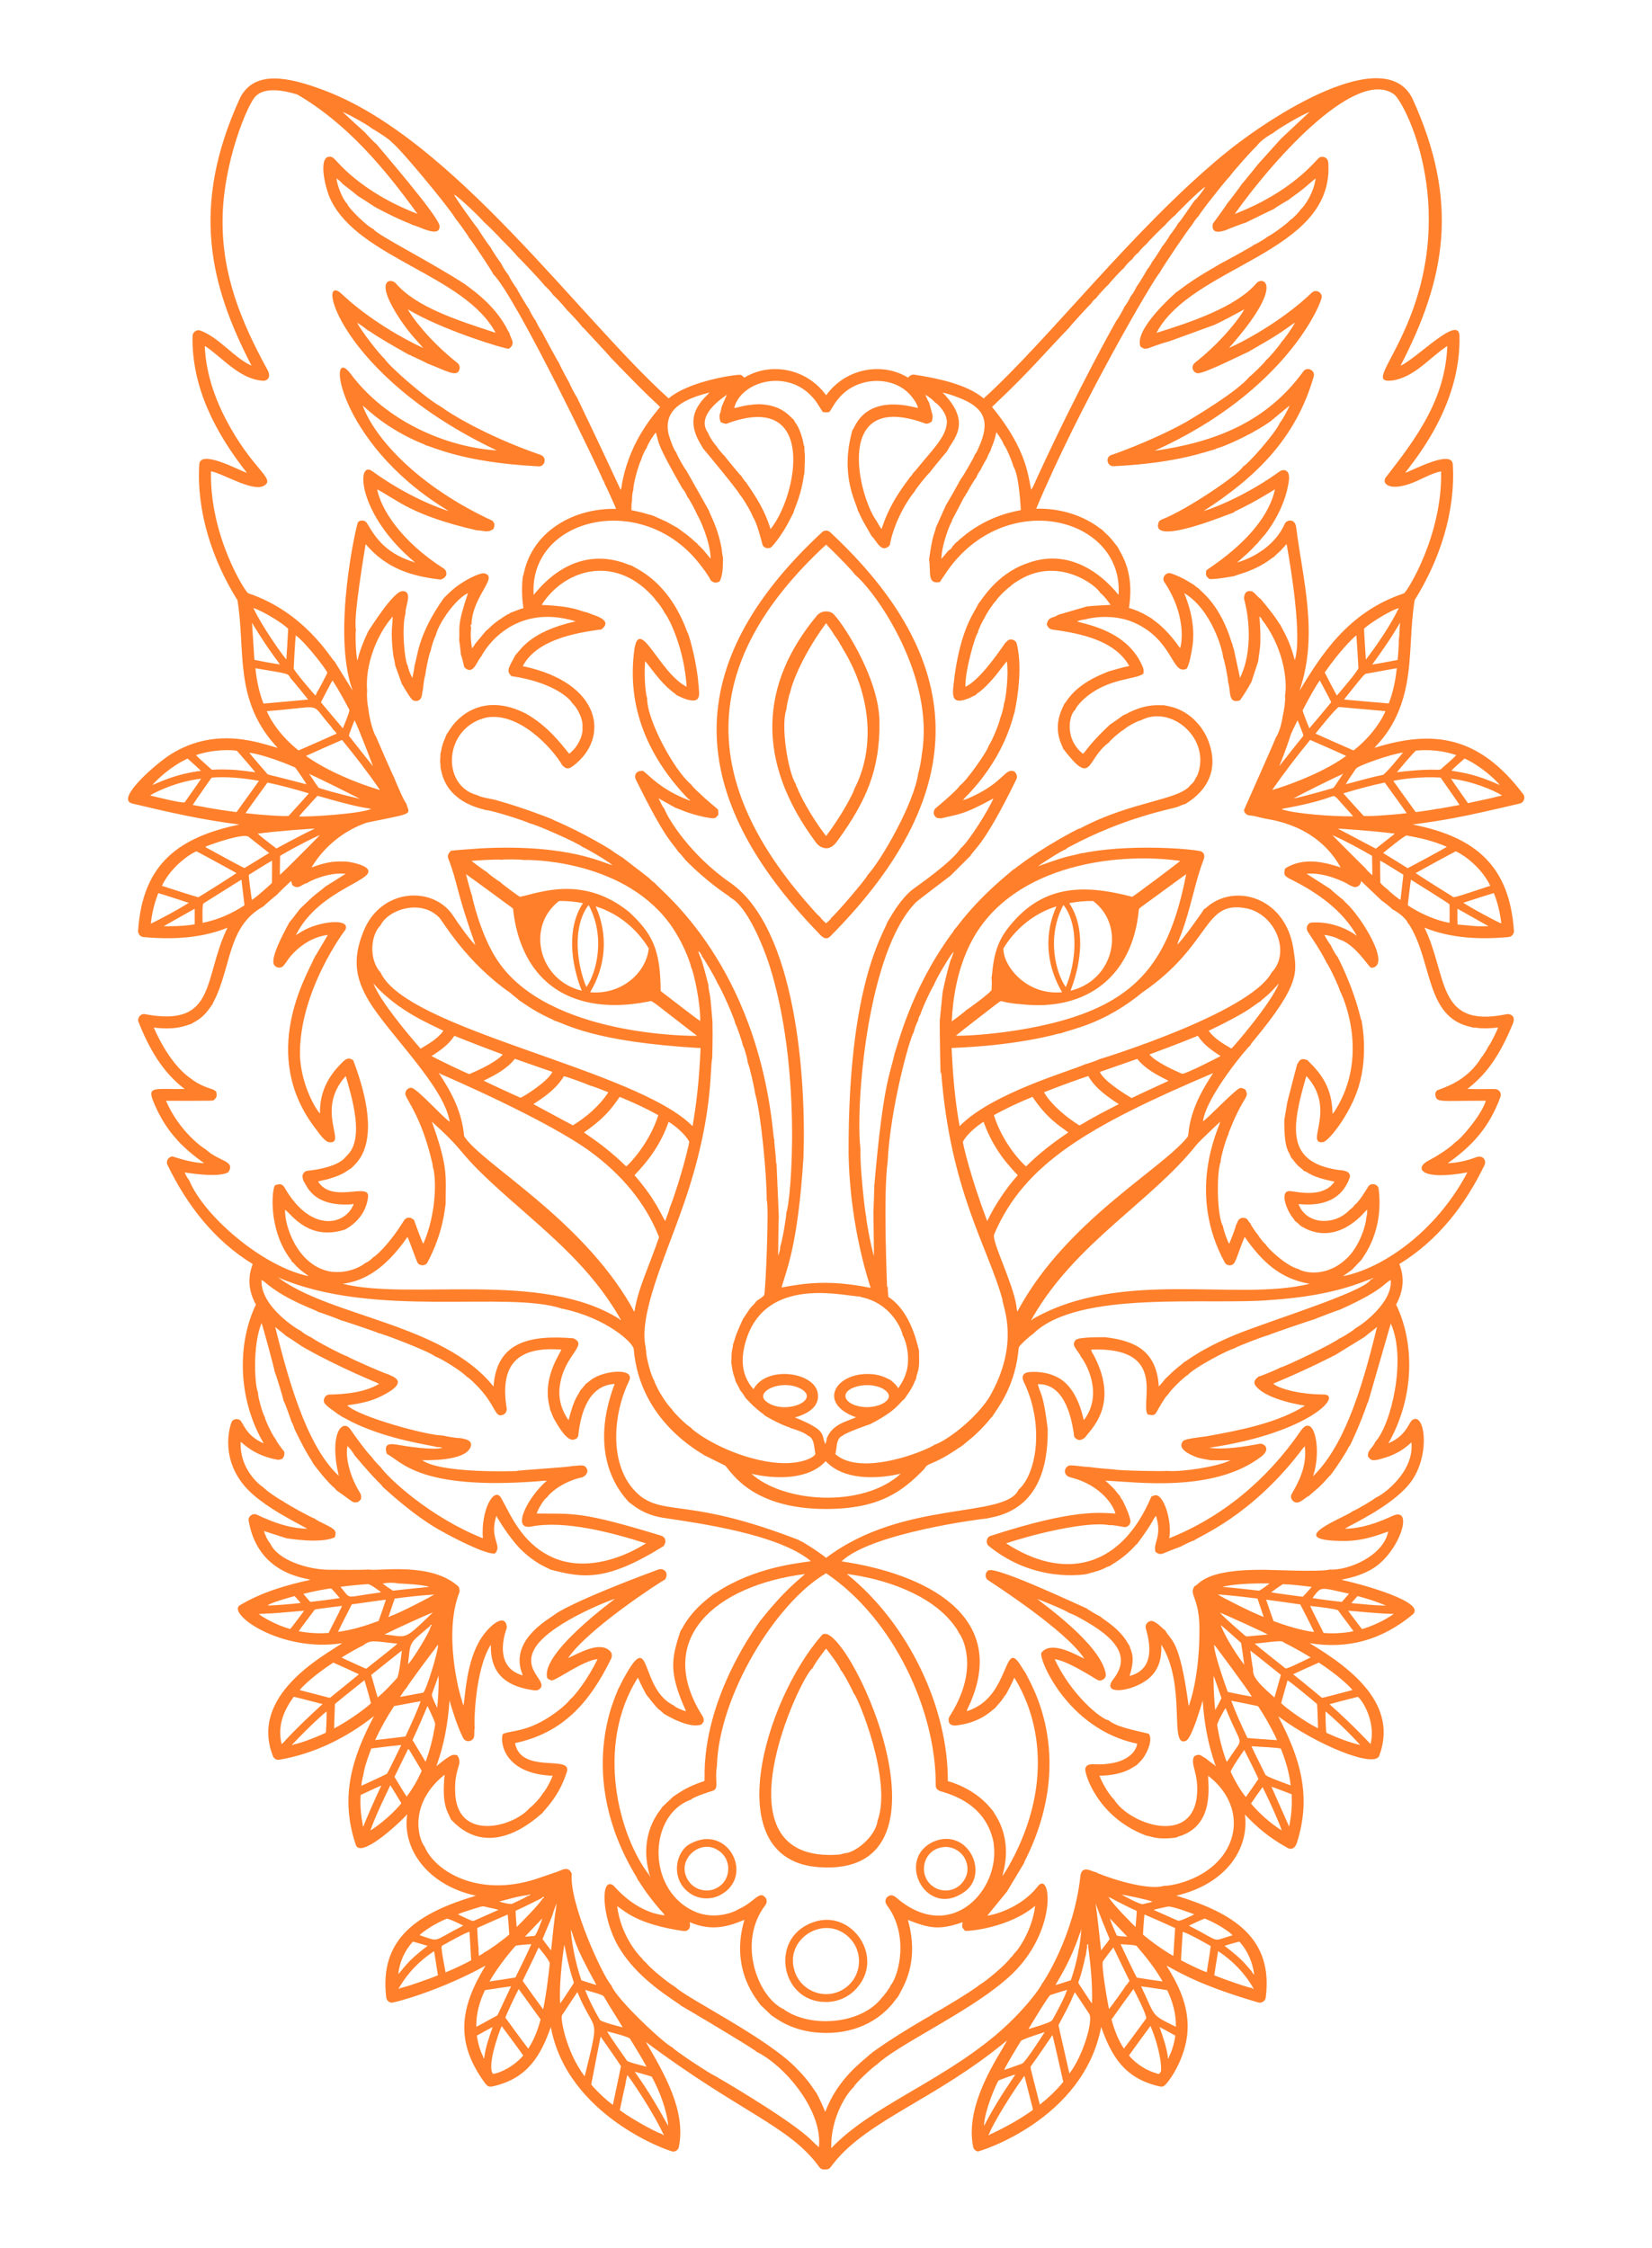 <?xml version="1.0" encoding="UTF-8" standalone="no"?>
<svg
   xmlns:dc="http://purl.org/dc/elements/1.1/"
   xmlns:cc="http://creativecommons.org/ns#"
   xmlns:rdf="http://www.w3.org/1999/02/22-rdf-syntax-ns#"
   xmlns:svg="http://www.w3.org/2000/svg"
   xmlns="http://www.w3.org/2000/svg"
   xmlns:sodipodi="http://sodipodi.sourceforge.net/DTD/sodipodi-0.dtd"
   xmlns:inkscape="http://www.inkscape.org/namespaces/inkscape"
   version="1.1"
   id="Layer_1"
   x="0px"
   y="0px"
   viewBox="0 0 1264 1720"
   style="enable-background:new 0 0 1264 1720;"
   xml:space="preserve"
   sodipodi:docname="fox.svg"
   inkscape:version="1.0.1 (0767f8302a, 2020-10-17)"><defs
   id="defs25" /><sodipodi:namedview
   pagecolor="#ffffff"
   bordercolor="#666666"
   borderopacity="1"
   objecttolerance="10"
   gridtolerance="10"
   guidetolerance="10"
   inkscape:pageopacity="0"
   inkscape:pageshadow="2"
   inkscape:window-width="1848"
   inkscape:window-height="1009"
   id="namedview23"
   showgrid="false"
   inkscape:zoom="0.4872093"
   inkscape:cx="632"
   inkscape:cy="860"
   inkscape:window-x="72"
   inkscape:window-y="34"
   inkscape:window-maximized="1"
   inkscape:current-layer="Layer_1" />
<style
   type="text/css"
   id="style2">
	.st0{fill:#020102;}
	.st1{fill:#030102;}
	.st2{fill:#030103;}
	.st3{fill:#020103;}
	.st4{fill:#040104;}
	.st5{fill:#040103;}
</style>
<g
   id="g20"
   style="fill:#ff7f2a">
	<path
   class="st0"
   d="M1165.482,607.729c-33.471-44.448-68.52-49.784-113.86-35.49c3.316-4.206,18.793-17.53,24.641-49.219   c3.929-21.084,2.628-42.73,6.144-63.852c19.372-31.076,31.29-67.616,29.181-103.86c-0.747-11.632-30.335,4.536-36.429,6.48   c5.354-7.786,42.947-50.378,41.536-105.038c-0.746-15.964-32.222,17.217-45.145,23.14c34.414-66.495,45.541-125.145,8.955-204.905   c-21.294-41.629-106.986,12.591-144.65,43.583c-69.505,57.497-132.073,139.729-183.182,186.296   c-13.152-11.044-35.894-15.5-52.815-18.136c-2.01-0.431-3.904,0.704-5.043,2.287c-18.674-11.703-46.97-8.234-62.7,13.443   c-15.121-20.87-42.889-25.609-62.692-13.447c-0.785-0.892-1.6-1.864-2.79-2.176c-1.974-0.626-39.03,4.362-55.021,18.016   c-68.227-61.367-164.51-198.438-263.258-235.605c-27.613-10.479-53.501-15.835-64.56,5.457   c-38.628,83.937-22.771,144.335,8.686,205.119c-13.562-6.135-24.627-21.491-39.151-26.873c-2.782-1.105-6.054,1.254-5.994,4.215   c-0.788,39.077,17.44,73.918,41.595,104.654c-5.511-1.668-35.664-18.322-36.455-6.544c-2.164,36.151,9.813,72.89,29.21,103.967   c6.449,38.884-3.185,76.865,30.789,113.016c-12.728-3.28-46.286-17.06-81.48,4.688c-11.042,6.809-42.73,34.255-30.128,37.786   c27.205,6.544,54.569,12.739,82.376,16.135c-46.316,9.694-74.144,29.938-77.555,81.1c-0.277,2.325,1.476,4.706,3.831,4.991   c21.651,2.009,44.164,1.148,64.543-7.125c-18.865,38.526-7.828,76.607-63.306,66.13c-3.191-0.559-5.994,3.037-4.74,6.007   c8.039,20.304,18.334,38.401,35.256,51.259c-21.66,0.407-28.325-2.346-24.437,8.293c8.841,22.709,22.131,36.374,39.407,48.481   c-10.418-0.203-23.818-5.104-24.13-5.124c-3.123-0.047-5.418,3.605-3.989,6.399c14.837,30.729,35.888,57.995,65.26,75.908   c-4.101,10.6-3.167,20.926,2.457,31.032c-14.33,29.479-14.163,72.052,5.96,106.173c-13.939-5.86-15.732-16.171-18.229-17.777   c-1.783-1.288-4.501-0.994-5.909,0.713c-1.279,1.403-11.99,32.011,16.199,56.454c12.359,10.67,27.001,18.157,41.258,25.909   c-13.52-0.166-26.433-4.97-38.502-10.695c-2.905-1.549-6.745,1.049-6.416,4.304c3.687,21.625,16.021,36.84,38.195,43.238   c3.008,0.951,6.143,1.399,9.172,2.252c-18.575,4.01-37.15,9.479-53.6,19.219c-11.717,5.811,30.16,36.737,77.922,29.287   c-14.669,9.869-71.356,39.98-53.012,86.484c0.729,1.804,2.73,3.008,4.676,2.705c26.625-4.467,51.536-16.736,72.602-33.434   c-16.59,31.592-26.348,61.453-13.959,98.387c3.286,10.974,31.943-14.969,39.373-23.229c-4.044,27.056,16.221,54.43,52.564,62.299   c-44.136,13.154-74.177,32.426-68.592,77.935c0.226,1.937,1.847,3.592,3.78,3.878c2.359,0.36,38.673-9.681,72.171-28.336   c-18.746,30.957-24.051,57.271-0.862,89.291c2.747,3.733,3.632,3.733,7.769,2.782c25.606-6.256,35.412-23.398,43.063-45.085   c12.499,67.978,90.695,95.349,93.711,95.324c2.001-0.021,3.844-1.57,4.228-3.524c5.679-27.591-11.161-56.272-25.281-80.439   c72.587,54.332,110.255,64.436,132.807,95.887c0.7,0.943,1.792,1.613,2.986,1.724c5.48,0.29,4.755-1.005,8.212-5.085   c26.445-33.108,78.429-48.739,132.397-93.656c-5.852,11.639-32.592,48.355-25.951,81.318c0.286,1.792,1.741,3.341,3.558,3.652   c1.005,0.224,80.863-24.033,94.428-95.251c7.709,21.804,17.378,38.692,42.863,45.047c1.519,0.341,3.153,0.939,4.701,0.35   c2.811-0.95,17.481-20.822,18.494-42.662c1.019-19.284-7.078-35.224-16.079-49.697c12.522,6.852,28.469,15.989,69.966,28.157   c2.449,0.87,5.422-0.772,5.905-3.345c6.143-45.882-24.812-65.087-68.421-78.297c38.824-9.092,55.978-36.555,52.534-62.111   c9.197,9.615,17.898,17.353,32.632,25.567c1.437,0.87,5.181,1.914,7.129-3.886c11.653-36.336,2.147-65.534-14.313-96.83   c29.952,22.234,73.866,39.954,77.342,30.162c14.194-38.015-18.631-65.365-53.375-86.13c29.311,4.814,55.183-2.29,78.899-21.877   c11.247-9.622-39.945-23.432-54.326-26.565c2.063-0.817,12.945-1.971,23.835-8.605c20.327-12.341,32.03-48.048,15.154-40.328   c-11.463,5.354-23.741,9.65-36.519,9.842c4.698-3.14,34.116-16.3,48.703-33.468c17.502-20.516,12.792-56.804,2.845-49.637   c-2.432,1.52-4.583,12.095-18.217,17.735c20.59-36.327,19.766-77.577,5.905-106.117c5.275-9.764,6.837-19.935,2.461-31.037   c29.248-17.869,50.171-44.691,65.149-75.674c1.546-2.828-0.484-8.476-7.048-5.819c-6.749,2.509-13.878,4.078-21.083,4.364   c17.004-12.119,31.409-25.953,40.422-51.049c0.61-1.885-0.265-4.07-1.958-5.06c-2.034-1.311-4.209-0.295-23.366-0.729   c11.035-8.818,22.151-19.97,33.788-47.7c0.628-1.62,4.026-7.472-1.271-9.343c-1.212-0.482-2.517-0.162-3.724,0.073   c-52.694,10.397-43.755-29.649-61.664-66.463c20.414,8.319,42.999,9.189,64.701,7.159c2.257-0.35,3.98-2.615,3.72-4.889   c-3.401-49.345-29.293-71.744-77.474-81.143c23.236-3.346,33.024-4.493,82.005-16.101   C1165.947,614.222,1167.385,610.178,1165.482,607.729z M1147.573,600.69c-18.052-8.018-25.799-9.059-37.15-11.049   c3.272-3.208,6.749-6.203,10.162-9.266C1133.468,586.211,1144.85,597.167,1147.573,600.69z M1083.503,574.299   c10.333-0.938,20.892,0.09,30.729,3.469c-0.749,1.129-8.658,8.125-10.166,9.339c-4.257,4.195,0.635-0.467-35.264,3.771   C1069.348,590.166,1082.603,574.356,1083.503,574.299z M1073.46,575.814c-0.768,1-13.642,16.955-15.572,17.154   c-9.518,1.877-18.805,4.714-28.187,7.099c2.261-4.117,5.175-7.841,7.683-11.813C1038.646,585.837,1065.115,576.753,1073.46,575.814   z M1071.557,688.621c-2.341-1.419-8.767-6.612-9.987-8.238c-1.715-1.007-3.003-2.555-4.509-3.814l-0.021-0.329   c-0.226-0.158-0.674-0.473-0.9-0.635c-0.145-5.7-0.192-11.412-0.145-17.116c2.913,1.477,15.259,9.313,17.79,10.828   C1073.321,673.778,1071.557,688.613,1071.557,688.621z M987.437,672.716c20.453,10.127,39.608,23.623,50.806,43.374   c-10.051-7.257-22.602-11.101-35.004-10.175c-3.08,0.538-4.305,4.475-2.62,6.933c4.607,7.107,9.462,14.108,13.311,21.668   c0.333,0.508,0.789,1.015,0.755,1.689c2.045,2.061,10.07,19.325,10.644,22.214c1.501,2.311,21.773,45.751-1.28,87.026   c-1.399,2.333-2.611,4.808-4.411,6.877c-0.54-4.421,0.481-19.805-13.609-35.217c-1.664-2.065-3.776-3.703-5.41-5.776   c-5.962-2.683-6.641,1.027-8.097,2.935c-0.001,0.041-5.805,21.827-7.585,29.142c-0.017,0.135-2.103,12.846-2.261,13.443   c-0.189,24.346,3.88,23.864,5.017,28.554c2.244,2.44,3.925,5.401,6.561,7.487c1.024,0.977,2.449,1.617,3.144,2.914   c4.4,1.227,4.518,4.559,23.69,8.31c-8.608,12.923-28.529,7.691-33.716,7.27c-8.989-0.785-2.793,14.814,1.728,20.337   c0.546,0.764,1.301,1.459,1.557,2.41c1.591,0.994,2.995,2.278,4.258,3.673c1.49,0.638,21.916,16.466,46.587-7.538   c1.6-1.497,2.777-3.456,4.689-4.612c-0.124,2.099-0.158,4.266-0.858,6.28c0.097,2.926-2.945,16.435-11.527,27.312   c-15.413,18.335-34.832,15.284-40.465,11.711c-9.359-2.406-23.498-15.849-25.03-18.976c-1.226-0.677-4.808-5.273-5.699-6.997   c-1.056-1.076-5.317-7.044-5.879-8.904c-1.323-0.892-1.621-2.713-2.986-3.55c-1.95-1.267-4.782-0.832-6.182,1.041   c-0.823,1.246-1.084,2.777-1.941,4.006c-0.245,2.063-4.516,12.902-5.179,14.181c-1.304-2.182-4.441-10.824-4.676-13.541   c-4.715-7.538-5.046-41.099-1.783-49.356c-0.366-1.913,4.065-17.654,5.896-20.904c0.132-1.374,0.819-2.607,1.306-3.874   c10.965-27.421,14.789-23.301,11.757-30.38c-1.22-0.606-2.487-1.408-3.891-1.237c-3.246,0.282-24.712,23.132-28.588,25.503   c2.329-18.914,34.377-57.173,36.455-58.357c0.132-0.964,0.913-1.638,1.468-2.376c37.685-45.197,33.603-53.927,31.237-71.258   c-5.724-37.251-40.362-49.214-62.53-34.714c-2.167,1.314-3.844,3.268-6.007,4.573c-0.406,1.002-16.429,23.845-20.303,26.852   c1.015-3.545,2.7-6.856,3.844-10.358c5.798-15.977,8.908-32.751,14.228-48.869c1.763-5.424,4.564-9.364,0.503-11.86   c-1.859-1.506-49.508-6.229-87.363,0.482c-1.595,0.234-3.14,0.892-4.765,0.738c-8.544,2.637-6.302,0.34-33.042,10.009   c5.894-4.281,19.616-12.825,21.404-12.982c0.661-1.011,1.843-1.416,2.85-1.988c42.2-22.632,77.697-28.759,82.167-30.371   c2.159-0.631,4.095-1.911,6.331-2.291c0.785-1,28.635-14.481,18.541-45.618c-3.731-12.059-13.023-22.649-24.714-27.299   c-3.225-1.361-6.689-1.877-10.064-2.679c-3.108,0.274-11.099-1.494-24.629,4.501c-2.329,0.9-4.351,2.462-6.736,3.208   c-0.442,0.477-9.287,6.688-9.88,6.954c0,0-10.27,9.186-18.212,19.415c-0.759,0.943-1.404,1.988-2.274,2.837   c-0.418,0.154-0.764,0.068-1.045-0.256c-14.23-12.315-9.24-30.378-5.328-33.007c1.433-3.396,4.253-5.96,6.839-8.498   c18.083-16.265,40.144-14.625,45.499-19.407c0.073-1.51,0.235-3.08-0.371-4.505c-11.528-29.205-45.988-33.334-50.52-35.435   c2.099-0.734,4.258-1.361,6.498-1.472c2.525-0.945,21.057-4.954,37.73,2.684c29.691,13.408,28.439,40.876,39.872,34.889   c2.146-4.556,2.982-9.595,3.831-14.518c4.026-20.769-4.875-40.319-5.9-43.195c21.184,12.718,29.696,44.49,29.748,49.215   c0.817,1.239,3.603,14.245,3.895,19.087c2.257,7.133-0.376,16.609,8.989,13.818c5.529-7.77,8.755-14.097,8.848-14.232   c0-0.001,5.141-15.742,5.141-15.742c0.457-4.71,1.485-9.36,1.634-14.104c0.264-12.567-0.781-20.209-0.781-20.209   c0.644,0.546,1.275,1.135,1.89,1.745l-0.277,0.23c15.938,20.154,20.251,45.455,18.038,58.895   c0.611,3.394-1.089,13.246-1.638,14.859c-0.07,1.253-1.858,11.816-5.179,16.617c-0.304,1.147-24.582,55.84-24.582,55.84   c0.111,2.304,2.278,4.006,4.484,4.108c3.904,0.251,7.59,1.664,11.416,2.363c4.692,1.113,39.788,4.48,58.084,37.444   c-11.287-3.714-28.127-8.508-42.611,0.887C982.608,668.413,981.388,669.699,987.437,672.716z M827.079,1038.179   c3.305,3.84,17.747,28.323,2.176,48.464c-3.006-13.312-9.122-28.516-22.282-33.801c-8.674-3.992-20.192-3.469-22.308-2.282   c-4.376,2.371-1.028,7.275-0.248,9.07c14.617,32.461,8.317,68.524-5.089,80.209c-10.098,22.323-88.17,7.375-147.209,52.15   c-8.364-6.603-18.534-12.414-18.541-12.419c-0.866-0.269-1.707-0.653-2.381-1.242c-82.062-31.833-101.206-18.798-120.793-33.293   c-24.737-19.521-22.47-61.129-8.908-88.775c4.004-9.737-18.252-7.643-27.871-1.408c-1.954,1.148-3.537,2.803-5.418,4.044   c-1.348,1.711-2.73,3.409-4.202,5.013c-2.691,5.407-4.604,5.833-8.968,22.73c-5.265-7.21-7.918-16.365-6.817-25.264   c2.875-24.813,22.467-32.074,10.461-37.385c-33.699-2.73-58.736,2.889-61.062,36.911c-38.639-48.272-125-53.313-164.91-83.536   c73.743,32.122,176.431,9.643,217.738,24.13c0.299-0.013,0.887-0.043,1.182-0.055l-0.307,0.132   c32.146,6.892,53.064,25.431,53.583,30.772c4.626,55.396,51.618,79.094,53.703,80.998c0.001,0,16.322,8.093,16.322,8.093   c5.045,5.438,20.758,33.269,77.568,33.161c41.029-0.196,58.105-13.655,74.586-30.49c3.204-5.639,4.805-1.899,23.72-14.343   c1.489-0.969,2.888-2.082,4.488-2.863c0.418-0.533,0.973-0.934,1.608-1.177c2.898-2.792,9.42-6.947,18.528-17.436   c1.293-1.451,2.359-3.106,3.823-4.398c3.212-5.475,16.19-20.517,19.718-48.127c0.286-1.732,0.17-3.528,0.738-5.201   c1.99-2.8,8.842-8.883,10.512-9.735c34.401-34.339,134.716-21.865,182.755-26.207c50.399-3.361,71.693-15.129,76.006-15.947   c0.431-0.653,1.382-0.674,2.078-0.951c-0.738,0.644-1.566,1.19-2.445,1.608c-5.991,9.539-78.693,31.728-103.395,41.954   c-26.605,10.998-35.734,19.168-39.266,21.002c-2.116,2.12-4.723,3.694-6.898,5.764c-2.654,2.125-4.842,4.77-7.47,6.911   c-1.455,2.142-3.323,3.955-4.945,5.968c-1.653-27.584-18.477-35.083-41.006-37.777c-3.369,0.013-19.831-0.206-22.381,1.997   C818.807,1029.345,824.87,1033.021,827.079,1038.179z M725.991,1317.773c0.41,0.538,0.815,1.092,1.246,1.651   c1.199,0.529,2.474,1.041,3.831,0.84c19.348-2.017,27.62-11.631,30.281-13.289c1.826-2.372,4.061-4.424,5.747-6.916   c0.9-1.195,1.587-2.555,2.662-3.601c2.133-4.249,4.595-8.353,6.31-12.807c17.648,28.498,23.206,65.184,12.76,103.395   c-6.597,24.224-18.646,44.362-21.975,48.554c0.383-2.276,8.091-22.818-3.639-44.198c-0.973-1.877-2.304-3.541-3.217-5.439   c-1.987-2.048-11.119-16.121-34.782-23.195c0.288-54.969-29.063-119.547-77.299-158.459c28.96,3.778,63.829,15.383,81.612,38.596   c1.523,2.116,3.225,4.177,4.164,6.647c2.336,2.286,15.701,26.038-5.495,61.088C725.493,1315.178,725.677,1314.186,725.991,1317.773   z M715.953,1365.55c-0.237,4.595,4.029,5.039,5.618,5.567c20.378,6.102,34.736,18.221,38.75,39.117l-0.077,0.397   c5.285,34.537-31.236,75.912-72.265,43.178c-1.544-1.194-2.884-2.769-4.774-3.409c-3.311-1.155-7.935,2.929-4.463,7.551   c16.769,22.402,9.316,53.402,2.457,61.561c-0.23,0.87-0.635,1.711-1.369,2.282c-0.452,1.364-4.082,5.695-5.043,6.719   c-15.581,20.284-53.93,23.464-74.543,9.33l-0.064-0.269c-19.784-8.371-36.74-50.876-14.59-79.872   c1.365-1.787,1.438-4.569-0.307-6.126c-4.365-4.878-7.98,3.475-19.317,8.839l-0.303-0.038c-1.869,1.72-16.186,8.63-31.775,3.195   c-39.315-14.847-38.839-74.367-5.435-86.489c3.283-2.767,16.012-6.569,17.014-6.903c4.99-1.89,1.14-7.915,3.042-18.75   c1.464-53.64,44.785-125.03,83.57-147.653C684.434,1239.047,716.19,1309.754,715.953,1365.55z M496.709,1433.711   c0.38,0.84,0.704,1.719,0.969,2.628c-0.35-0.555-0.738-1.071-0.956-1.664c-22.921-29.589-41.794-98.57-8.656-151.045   c2.569,5.995,6.327,12.816,6.327,12.816c11.59,14.91,8.362,9.606,13.524,14.804c1.005,0.528,19.359,12.045,28.972,8.144   c0.503-0.755,1.003-1.51,1.523-2.244c0-1.357-0.004-2.777-0.798-3.921c-38.033-59.842,10.87-100.275,78.315-108.865   c-3.666,3.659-14.639,10.992-34.548,36.186c-0.414,1.001-43.33,56.673-42.274,119.88c-0.132,0.853,0.35,2.381-0.875,2.594   c-14.283,4.57-20.517,10.25-23.05,11.553c-0.001,0.001-8.446,8.011-8.447,8.012c-1.51,2.466-3.485,4.62-4.885,7.167   C489.113,1410.931,496.668,1431.85,496.709,1433.711z M243.37,903.999c2.406-0.781,4.936-1.028,7.363-1.732   c13.018-3.734,14.406-6.48,18.212-8.524c2.536-3.473,26.253-16.817,1.348-82.402c-4.202-3.218-7.001,0.235-8.34,1.502   c-11.214,10.92-17.422,23.256-17.112,39.113c-2.264-1.852-13.964-19.989-15.29-43.17c-1.499-49.913,35.054-98.039,34.518-97.039   c4.898-9.139-17.477-7.217-30.627-0.393c-2.466,1.148-4.62,2.829-7.022,4.091c18.108-36.348,65.456-42.407,53.626-51.634   c-3.283-2.436-12.005-4.514-15.729-4.582c-7.489-0.139-12.175-0.475-25.951,4.467c9.561-15.909,24.816-28.341,42.415-34.292   c37.081-7.609,32.655-5.644,30.055-14.633c-2.019-2.08-9.121-19.085-9.386-20.085c-1.213-2.083-13.486-30.211-13.618-30.729   c-3.546-5.494-6.016-19.693-6.101-22.568c-0.579-1.698-1.327-9.539-0.798-12.304c-1.901-20.756,7.974-44.421,19.548-57.329   c-0.16,8.256-1.792,10.696,0.337,28.869c0.333,2.794,1.288,5.482,1.485,8.298c0,0.001,5.077,14.138,5.077,14.138   c0,0,4.583,8.111,7.436,11.694c1.677,2.244,5.631,2.15,7.107-0.269c1.335-2.155,0.862-4.855,1.766-7.159   c-0.012-1.832,1.018-9.343,1.608-10.346c0.461-4.154,3.157-17.72,4.33-19.117c0.089-2.248,2.853-10.32,3.754-11.625   c2.282-9.468,14.94-27.779,24.676-32.449c-8.852,26.434-5.982,25.957-6.728,36.007c0.193,0.763,1.282,9.783,1.297,10.994   c1.169,3.153,1.762,6.506,2.632,9.761c7.044,6.779,9.494-4.851,13.135-8.481c1.794-4.16,23.88-41.357,72.073-26.668   c-35.772,7.964-42.529,22.648-46.088,25.789c-4.53,8.933-7.765,12.115-2.892,16.182c28.145,4.04,43.153,15.059,46.561,20.866   c4.027,3.671,8.39,12.622,7.594,18.554c0.722,4.961-3.04,14.704-10.158,19.919c-6.957-8.596-16.516-21.075-32.355-30.277   c-15.598-8.317-32.38-10.08-46.813-0.576c-9.482,6.491-12.255,12.817-14.787,16.378c-0.938,2.692-2.351,5.222-3.02,8.016   c-0.734,2.133-0.836,4.42-1.557,6.553c0.196,1.531-0.115,3.067-0.183,4.607c-0.102,1.958,0.422,3.899,0.273,5.866   c0.708,3.119,1.271,6.306,2.632,9.232c7.935,18.788,29.015,22.241,31.804,23.251c5.93,0.426,31.178,8.65,34.232,10.397   c2.362-0.186,36.179,14.597,39.979,17.892c2.738,1.034,17.327,9.438,23.029,13.955c-6.453-1.235-32.488-16.245-99.846-12.944   c-12.262,0.966-20.162,1.291-23.933,1.95c-1.425,1.549-2.961,3.605-1.971,5.815c7.7,19.97,5.111,22.001,20.759,66.25   c-3.699-3.177-13.04-16.276-17.129-22.568c-15.25-22.951-55.555-21.184-68.69,12.662c-8.54,21.227-5.583,35.907,4.121,52.342   c15.423,25.769,57.78,65.614,62.056,92.824c-5.426-3.503-25.526-26.202-29.437-25.994c-2.765-0.192-5.107,2.799-4.373,5.452   c1.683,5.059,12.45,18.098,20.085,50.516c0.299,1.433,0.806,2.85,0.742,4.343c2.949,8.317,2.885,36.336-7.261,59.07   c-1.099-1.815-6.453-16.316-6.954-18.012c-2.646-3.035-6.252-2.52-7.922,0.35c-11.481,18.588-22.045,27.529-23.579,28.076   c-1.647,1.779-3.66,3.43-5.93,4.292c-1.833,1.722-12.644,8.642-27.001,6.48c-25.244-4.83-34.933-35.602-34.334-47.333   c5.443,4.244,18.475,24.078,45.934,15.179c1-0.706,15.572-7.591,17.551-24.876C283.049,904.107,254.118,921.371,243.37,903.999z    M197.171,637.887c14.89-2.087,41.443-3.832,43.72-3.921c-11.197,5.242-29.403,15.264-29.403,15.264   C210.029,648.208,198.312,639.08,197.171,637.887z M208.046,675.656c-1,0.818-10.243,9.656-15.371,12.969   c-2.674-19.263-2.647-19.34-1.647-19.663c2.729-1.674,14.188-8.903,17.129-10.439C208.208,664.231,208.08,669.943,208.046,675.656z    M254.411,520.601c4.701,7.227,8.818,14.816,12.854,22.432c0.678,1.046-4.512,13.232-4.974,14.232   c-5.653-6.574-11.147-13.289-16.758-19.897C246.31,535.719,253.422,522.128,254.411,520.601z M242.606,529.492   c-0.367,1.238-0.067,0.531-1.28,2.739c-1.037-1.016-16.796-19.371-16.6-20.806c0.03-1.007,0.989-20.932,1.617-25.29   c8.217,6.215,23.946,26.927,24.091,28.656C250.097,515.801,244.08,527.502,242.606,529.492z M271.348,551.13   c4.572,9.768,13.914,34.727,14.044,35.192c-0.286-0.281-18.303-23.138-18.46-23.34C267.136,561.354,270.806,552.185,271.348,551.13   z M290.733,604.504c-17.744-5.185-41.132-14.956-56.621-26.113c9.134-4.202,18.366-8.2,27.577-12.24   C271.847,578.565,281.706,591.245,290.733,604.504z M275.379,611.206c-16.054-3.629-29.743-7.676-31.583-8.434   c-2.419-3.247-4.531-6.728-6.843-10.055c-0.956-0.555,0.802-0.998,0.341-0.047C238.383,592.448,274.447,610.705,275.379,611.206z    M242.948,608.877c32.756,9.468,36.499,9.087,41.058,9.979c-6.907,3.775-49.253,6.476-55.23,5.776   C230.461,622.546,241.766,610.043,242.948,608.877z M220.768,624.312c-3.112,0.514-20.989-0.716-32.892-2.095   c5.422-7.931,11.203-15.627,16.796-23.443c10.682,2.21,21.199,5.167,31.655,8.255C234.932,608.77,222.409,622.617,220.768,624.312z    M214.313,654.815c13.975-8.165,27.494-14.795,30.473-15.862c-0.755,0.884-29.056,29.481-30.601,30.401   C214.065,664.508,214.258,659.657,214.313,654.815z M526.982,611.658c1.135-0.785,0.998,1.817,0.081,0.635   c-21-7.809-30.927-19.5-34.932-22.402c-6.262-0.591-6.964,4.221-5.619,6.57c23.672,48.201,28.593,48.776,32.18,54.91   c1.04,0.918,5.012,5.49,5.439,6.288c0,0,12.363,13.187,29.509,25.226c1.728,1.297,3.724,2.274,5.201,3.891   c12.849,6.761,25.087,37.045,29.701,51.237c25.487,79.826,16.66,181.68,13.14,189.671c-0.044,4.045-3.256,22.396-4.778,26.442   c0.175,2.274-0.789,4.569-1.514,6.724c-0.036-1.287,0.304-28.975,0.491-30.188c0,0-1.728-40.434-1.728-40.435l-0.273-0.094   c-0.436-8.898-1.613-14.98-1.399-17.999c-0.58-1.177-0.469-2.59-0.708-3.857c-12.917-131.103-85.799-186.078-90.772-192.623   c-1.523-1.066-3.008-2.252-4.202-3.682c-0.001-0.001-20.567-15.887-20.567-15.887c-1.07-0.462-7.966-5.077-8.835-5.875   c0,0-20.35-12.82-43.583-22.632c-0.52-0.235-0.985-0.546-1.433-0.858c-0.602-0.136-1.207-0.281-1.706-0.627   c-0.001,0-19.75-7.923-40.222-13.622c-3.364-1.212-11.345-1.875-15.465-4.108c-27.759-7.331-25.543-51.918,7.304-59.377   c24.492-4.408,50.078,22.983,57.973,36.621c1.877,1.581,3.567,3.984,8.131,0.521c28.472-21.254,22.305-63.695-38.396-76.437   c10.108-19.503,38.456-25.346,60.166-28.089c10.028-7.848-7.657-11.07-10.247-12.79c-6.879-1.3-9.542-4.835-35.495-5.964   c17.019-26.831,54.735-38.738,84.006-7.598c1.267,1.318,2.564,2.636,3.477,4.245c1.401,1.215,5.516,6.856,6.515,9.258   c4.582,5.767,15.261,29.12,16.962,56.702c-20.724-10.287-36.062-54.625-40.021-28.472   C479.354,541.711,496.131,579.568,526.982,611.658z M690.522,1021.375c0.947,1.001,6.572,13.905,3.212,27.619l-0.158,0.162   c-1.152,4.744-3.515,9.151-6.374,13.084c-1.698-2.988-2.287-3.144-5.725-6.237c-1.07-0.361-6.741-4.363-15.712-4.654   c-26.403-1.266-40.75,22.35-10.789,33.084c-7.228,3.34-17.908,5.044-22.402,16.13c-0.073,1.515-0.516,2.986-1.135,4.369   c-3.43-7.702,1.739-10.263-23.251-20.384c14.071-3.902,17.839-10.635,17.679-16.369c0.427-18.117-39.118-24.315-49.368-5.183   c-10.604-12.156-9.704-26.516-4.428-41.139c17.627-46.744,77.393-29.105,86.873-29.825c-0.252,0.064-0.76,0.188-1.015,0.252   C683.316,996.914,690.874,1020.237,690.522,1021.375z M700.889,690.327c1.588-1.602,26.361-20.273,26.361-20.273   c0.001-0.001,15.234-15.208,15.235-15.209c4.063-6.465,10.887-8.852,35.107-58.464c1.169-2.082,0.183-4.462-1.357-6.024   c-7.238-3.281-7.672,7.809-32.41,19.155c-2.316,1.032-4.612,2.206-7.107,2.726c1.928-2.449,4.326-4.484,6.348-6.86   c27.216-29.826,31.919-57.557,33.157-60.23c0.156-1.009,7.244-31.557,1.66-52.786c-0.67-2.321-3.409-3.622-5.661-2.884   c-1.369,0.371-2.09,1.698-3.144,2.53c-7.488,10.888-20.419,28.808-30.409,33.485c-0.458-12.321,7.926-40.552,9.475-41.327   c0.253-2.28,3.972-9.766,5.051-11.135c1.68-4.017,7.273-11.962,8.643-13.089c2.062-3.344,9.122-10.097,11.071-11.105   c2.086-2.291,4.885-3.75,7.479-5.375c30.189-17.79,58.967,4.799,61.548,10.328c2.123,1.301,6.414,6.835,7.777,9.053   c-13.243,0.578-18.119,1.177-18.119,1.177c0,0-21.786,6.352-21.787,6.353c-4.817,3.266-7.184,0.832-8.976,7.419   c2.156,4.574,3.361,3.612,9.573,4.654c20.622,3.178,43.452,9.053,53.66,27.167c-5.337,0.93-10.465,2.701-15.691,4.057   c-1.135,0.786-19.657,6.45-30.115,19.719c-1.472,1.647-2.508,3.618-3.95,5.281c-1.281,3.115-7.696,13.432-3.601,27.09   c0.661,2.474,1.954,4.71,2.769,7.133c22.773,29.75,17.238,8.197,34.855-4.688c1.832-2.587,9.394-8.919,11.514-9.893   c2.518-2.496,10.779-6.794,13.191-7.201c22.164-11.628,51.122,11.911,44.377,38.327c-0.615,1.979-1.084,4.117-2.47,5.729   c-0.755,2.104-2.167,4.096-3.985,5.41c-8.413,11.706-44.94,12.434-83.323,32.658c-0.875,0.371-1.702,0.969-2.666,1.024   c0,0-25.012,12.459-46.403,28.797c-1.152,0.9-2.265,1.868-3.579,2.525c-2.658,2.579-23.77,18.454-42.346,42.837   c-0.729,0.921-1.399,1.916-2.304,2.679c-0.725,1.519-1.826,2.807-2.811,4.155c-31.078,42.817-40.618,84.836-43.178,91.156   c-0.009,0.294-0.03,0.883-0.038,1.182l-0.115-0.294c-2.976,14.172-8.44,21.073-15.226,99.765   c0.018,0.597-0.594,19.997-0.691,20.597c0.071,0.558,0.413,33.362,0.396,33.553c-2.604-9.037-6-27.461-5.938-30.431   c-0.957-2.802-4.984-39.48-4.377-51.698C654.416,846.734,663.297,728.222,700.889,690.327z M937.189,966.149   c1.254,2.035,4.245,2.654,6.199,1.246c2.355-1.532,3.965-9.297,8.942-21.003c13.495,19.368,27.413,32.106,49.718,35.896   c-55.379,13.897-144.174-11.923-211.979,27.048c-0.107,0.495-0.388,0.704-0.853,0.636c-0.311-0.435,0.247-1.301,0.768-0.947   c-0.299-0.631,0.324-1.16,0.542-1.685c32.851-56.647,90.602-88.158,124.769-131.177c1.688-2.326,17.457-17.176,18.46-17.973   C931.337,865.692,908.28,913.276,937.189,966.149z M909.289,867.289c-0.136,0.879-0.021,1.898-0.657,2.624   c-19.32,24.489-91.872,63.797-128.963,131.331c-0.371,0.802-0.777,1.613-1.425,2.235c-0.256-1.493-0.388-2.99-0.589-4.479   c-2.753-17.666-18.887-49.016-17.043-54.415c23.088-54.573,73.034-83.274,167.623-123.519   C922.294,830.267,911.19,847.04,909.289,867.289z M756.687,1069.519c-11.226,17.246-32.866,33.111-41.719,35.964   c-6.636,4.703-56.351,24.768-75.917,7.035c1.616-3.654,0.013-11.85,5.819-14.091c1.577-1.948,19.823-8.488,20.823-8.677   c20.739-10.634,21.818-15.928,26.519-19.548c1.647-2.713,3.703-5.154,5.166-7.978c1.502-2.321,2.325-4.983,3.626-7.406   c-0.03-1.732,0.793-3.315,1.195-4.961c1.689-5.401,0.87-11.122,0.969-16.672c-1.133-3.03-5.639-29.348-23.451-40.853   c-0.239-2.713-0.555-5.427-0.452-8.153c-0.201,0.23-0.388,0.478-0.563,0.734c0.123-1-3.088-70.045,0.469-96.087   c2.015-41.189,17.073-95.399,20.009-99.061c0.156-1.681,2.362-7.75,3.259-8.648c0.136-1.715,0.789-3.34,1.719-4.77   c2.037-6.429,9.203-21.198,10.324-22.474c1.141-3.835,12.815-23.559,15.192-25.7c-0.64,2.167-1.22,4.381-2.321,6.374   c-3.652,11.834-6.139,24.829-6.139,24.829c0,0.066-2.188,21.758-2.188,21.758c-0.075,12.225,0.631,40.409,0.631,40.409   c0.145-0.427,0.307-0.84,0.486-1.241c6.917,91.051,36,134.379,46.793,173.819C766.937,999.111,781.118,1027.709,756.687,1069.519z    M494.086,1031.145c-5.806-24.326,14.875-69.549,27.069-104.172c25.297-70.293,21.691-108.872,23.771-117.278   c0,0,0.522-14.859,0.218-27.718c0,0-1.039-13.2-1.719-19.07c-0.418-3.038-1.395-5.99-1.374-9.078c0,0-4.24-17.277-6.058-21.331   c-0.819-1.506-1.404-3.135-1.647-4.829c1.182,0.896,1.954,2.176,2.696,3.443l-0.192,0.256c1.985,2.342,11.189,17.997,12.014,20.729   c3.21,4.749,13.175,27.304,13.763,31.083c1.315,2.183,5.481,14.837,5.887,16.997c0.8,1.021,3.558,10.206,3.601,12.897   c1.365,2.366,5.582,21.544,5.576,23.37c4.479,14.879,9.106,63.246,8.929,81.873c1.904,2.989-0.728,68.61-1.916,72.692   c-1.566,1.732-3.631,2.986-5.589,4.236c-6.173,7.697-1.593,0.224-10.674,14.023c0,0-2.341,4.942-5.021,11.63   c-0.968,2.504-1.54,5.145-2.53,7.645c-0.009,1.651-0.546,3.255-0.793,4.889c-0.614,3.055-0.294,6.186-0.602,9.275   c0.597,2.585,0.687,5.273,1.455,7.837c0.478,2.193,1.523,4.245,1.89,6.468c1.31,2.214,2.427,4.539,3.575,6.847   c1.442,1.711,2.752,3.554,3.848,5.52c0,0,6.144,7.185,13.571,12.479c0.465,0.35,0.9,0.764,1.31,1.216   c0.021,0.008,8.823,5.472,17.747,8.72c0.806,0.32,1.753,0.469,2.415,1.101c2.614,0.495,10.85,3.503,12.735,5.486   c5.229,2.285,4.594,8.091,5.858,14.104c-1.379,3.475-16.048,10.808-42.973,4.659c-29.261-6.538-50.584-22.071-52.589-25.085   c-2.661-1.106-13.1-11.455-14.496-14.036c-3.604-3.38-11.548-15.517-13.477-22.125c-1.932-2.452-6.19-17.467-5.964-22.415   C494.043,1032.744,494.005,1031.917,494.086,1031.145z M330.4,858.21c31.008,27.984,15.658,20.323,58.826,58.622   c32.005,28.269,62.818,53.406,84.39,90.499c0.196,0.529,0.845,1.062,0.546,1.694c0.495-0.354,1.045,0.516,0.764,0.951   c-0.486,0.068-0.772-0.145-0.858-0.64c-59.342-37.644-159.961-14.042-211.927-27.073c14.375-1.797,31.155-9.141,49.68-35.879   c2.692,6.395,4.825,13.029,7.487,19.437c1.442,3.046,6.293,3.063,7.803,0.06c12.54-23.673,13.198-42.248,13.857-44.402   C340.907,899.965,343.288,893.926,330.4,858.21z M355.076,869.324c-1.604-18.878-9.807-33.718-18.694-47.342   c-1.199-0.294,0.367-1.425,0.521-0.29c1.009,0.387,81.48,34.898,115.085,59.684c23.004,16.937,41.659,38.301,52.295,65.221   c-7.94,23.23-16.112,39.164-18.882,57.201c-0.905-1.331-1.647-2.765-2.304-4.219C444.162,931.714,367.99,889.94,355.076,869.324z    M445.11,758.061c-33.164-8.099-42.73-49.144-17.334-68.673c6.126-0.119,12.27,0.516,18.293,1.638   C433.517,710.016,436.767,736.972,445.11,758.061z M450.361,692.494c13.032,23.747,6.27,51.625-1.694,62.764   C441.837,739.428,437.196,709.619,450.361,692.494z M455.788,693.527c16.945,5.145,31.493,17.069,40.597,32.167   c-2.073,19.209-21.498,35.766-44.846,33.507C463.493,739.378,465.592,715.333,455.788,693.527z M481.355,697.818   c-35.591-28.88-69.751-14.231-83.506-11.638c-0.794-0.148-14.498-10.285-15.171-11.378c-1.779-0.81-9.621-6.675-10.269-7.683   c-1.916-0.857-10.68-7.621-11.681-8.413c3.546-0.388,20.266-1.38,23.208-0.853c1.591-0.386,13.445-0.409,17.112,0.2   c1.99-0.3,72.934-0.938,109.854,46.646c11.15,14.393,17.268,31.642,17.918,35.435c1.721,2.676,7.19,26.803,6.937,41.075   c-1.989-1.024-18.548-14.042-30.247-22.884C505.27,726.894,499.593,714.783,481.355,697.818z M392.499,695.118   c0.743,2.708,2.635,56.424,52.338,70.516c16.578,4.727,34.24,4.019,51.019,0.768c4.282-0.524-1.899-4.042,34.957,24.236   c0.87,0.55,1.677,1.203,2.41,1.946c-1.005,0.06-113.948,1.216-152.811-58.05c-12.278-18.392-18.975-46.709-19.287-49.355   c-0.662-1.188-4.35-15.288-4.599-16.292C358.037,669.718,391.486,694.337,392.499,695.118z M390.571,759.785   c2.188,2.052,4.735,3.699,6.864,5.815c2.659,1.429,9.147,6.887,22.368,13.144c1.549,0.751,3.191,1.348,4.637,2.312   c8.062,2,28.38,16.193,111.608,20.862c-1.112,25.545-3.132,41.95-6.13,59.782c-43.28-43.817-218.601-73.392-238.753-117.636   c-9.022-9.786-7.727-28.572,0.021-36.066c5.6-11.751,30.468-20.631,44.889-5.934C338.747,704.708,356.457,736.182,390.571,759.785z    M431.402,823.526c0.903-0.314,18.948,6.443,19.778,6.954c4.868,1.425,9.535,3.481,14.283,5.264   c-6.496,10.068-16.925,19.19-27.18,25.303c0,0-30.191-16.241-30.192-16.242C416.953,839.115,425.929,832.758,431.402,823.526z    M398.284,839.938c-0.533-0.118-26.666-12.117-28.217-13.067c8.724-4.283,17.764-8.916,23.882-16.728   c9.556,3.34,19.087,6.753,28.677,9.991C419.811,826.994,400.842,839.126,398.284,839.938z M474.145,839.264   c10.085,4.155,20.051,8.66,29.556,14.036c-6.766,21.103-21.483,36.769-24.416,39.057c-1.049-0.35-1.689-1.391-2.5-2.078   c-14.147-13.702-27.128-21.505-29.97-23.805C463.072,855.205,468.197,847.702,474.145,839.264z M511.611,858.334   c5.262,3.211,13.196,9.993,15.806,15.401c-4.47,21.298-13.792,48.122-14.778,49.782c-0.858,3.695-2.457,7.171-3.656,10.768   c-2.904-4.273-6.853-15.875-23.502-35.077C496.636,887.554,505.582,875.408,511.611,858.334z M339.24,788.705   c-4.343,6.152-11.118,9.851-17.402,13.695c-10.55-12.07-30.705-36.119-36.194-49.949C304.878,774.33,331,784.248,339.24,788.705z    M347.627,792.524c0,0,11.418,4.766,37.048,14.313c-4.967,5.79-18.551,12.107-25.648,14.996   c-3.72-1.38-23.468-10.823-28.865-13.801C336.77,803.876,343.382,799.239,347.627,792.524z M612.007,1062.224   c17.195,8.866-11.378,20.892-25.358,10.422C576.457,1065.417,596.779,1054.989,612.007,1062.224z M631.773,1117.987   c13.437,14.457,38.149,14.005,57.479,9.599c-29.094,26.57-89.798,22.319-114.308,0.047   C593.7,1132.03,618.91,1132.274,631.773,1117.987z M657.835,1060.347c11.015-2.061,21.409,2.257,22.308,7.517   c0.31,4.968-8.435,8.938-17.368,8.822C645.648,1076.15,639.925,1064.032,657.835,1060.347z M856.051,844.802   c-9.65,5.004-19.369,9.915-28.665,15.572c-0.619,0.294-1.331,1.02-1.992,0.431c-14.509-9.196-23.139-18.916-26.634-25.068   c10.507-4.204,31.692-11.883,33.984-12.363C837.609,832.277,847.473,839.35,856.051,844.802z M841.524,820.168   c9.582-3.234,19.095-6.677,28.652-9.979c6.135,7.845,15.234,12.393,23.925,16.805c-9.394,4.441-18.899,8.66-28.255,13.182   C859.61,836.522,844.289,826.847,841.524,820.168z M817.395,866.487c-1.519,1.256-17.228,10.875-32.316,26.007   c-3.028-2.364-17.933-17.776-24.616-39.215c9.514-5.346,19.467-9.864,29.548-14.023C801.341,856.258,811.3,861.754,817.395,866.487   z M778.722,899.187c-9.347,10.584-17.218,22.436-23.404,35.128c-13.138-34.966-18.306-58.119-18.583-60.576   c2.351-5.26,10.496-12.131,15.828-15.418C760.684,881.281,774.146,894.197,778.722,899.187z M904.284,821.542   c-6.199-2.708-20.06-8.962-24.833-14.718c21.937-8.03,37.064-14.296,37.064-14.296c4.245,6.698,10.841,11.331,17.427,15.495   C932.943,808.615,905.953,822.59,904.284,821.542z M924.847,788.701c32.837-15.801,33.004-18.697,39.492-22.487   c4.096-4.143,4.087-2.486,14.151-13.754c-5.967,15.444-35.258,49.146-36.258,49.855   C936.538,799.074,928.703,794.442,924.847,788.701z M972.966,744.073c-16.27,30.956-130.96,66.232-131.962,66.433   c-1.123,0.764-9.5,3.617-10.866,3.857c-10.214,4.902-71.036,21.818-95.904,47.329c-3.723-20.601-5.186-39.631-6.13-59.821   c5.315-0.383,41.228-1.075,77.504-9.859c2.073-0.465,4.091-1.22,6.224-1.421c8.919-3.385,33.052-7.289,62.201-31.199   c52.651-36.164,46.407-69.42,77.551-64.74C975.384,697.811,988.155,728.586,972.966,744.073z M844.263,768.889   c-38.181,19.703-98.107,23.834-112.892,23.639c1.655-1.692,20.746-16.288,31.143-24.364c5.784-4.135-0.072-1.192,18.481,0.179   c51.932,5.936,85.674-22.945,90.307-71.753c-0.034-0.96,0.533-1.719,1.31-2.21c4.628-3.354,34.219-25.093,35.017-25.529   C897.75,718.737,881.852,749.769,844.263,768.889z M818.112,691.018c6.015-1.096,12.141-1.745,18.259-1.643   c25.018,18.842,16.531,60.554-17.257,68.669C827.434,736.391,830.736,710.203,818.112,691.018z M815.462,755.258   c-7.33-10.198-15.103-37.638-1.809-62.866C826.145,708.309,823.085,737.48,815.462,755.258z M812.612,759.196   c-27.364,2.64-45.23-20.347-44.867-33.515c9.108-15.09,23.665-27.005,40.605-32.154   C799.479,712.908,799.432,736.718,812.612,759.196z M866.281,686.185c-38.522-10.108-70.586-9.252-96.586,26.028   c-10.781,14.755-9.953,32.226-11.054,35.815c0.401,3.038,0.158,6.118,0.085,9.172c0.162,1.855-18.555,15.286-19.556,15.815   c-0.929,1.095-9.471,7.547-10.969,8.502c0.909-19.078,4.492-38.259,12.432-55.721c28.547-63.117,111.233-74.263,162.41-67.09   C901.591,660.211,867.628,685.675,866.281,686.185z M1018.524,537.375c-5.482,6.685-11.096,13.281-16.664,19.897   c-0.805-1.651-5.104-12.589-5.175-13.729c2.87-5.757,11.172-20.839,13.195-22.893   C1018.658,537.267,1018.261,536.41,1018.524,537.375z M1013.601,514.573c11.045-16.053,21.334-26.248,24.198-28.498   c0.285,2.569,1.519,23.944,1.574,24.945c0.341,1.706-15.629,20.193-16.506,21.194   C1019.706,526.373,1016.583,520.503,1013.601,514.573z M1027.193,592.729c-6.688,9.765-6.416,10.112-7.773,10.422   c-1.991,0.572-25.214,7.33-29.654,7.722c0.876-0.682,35.998-18.494,37.086-18.195   C1026.378,591.723,1028.145,592.192,1027.193,592.729z M1035.346,624.619c-15.365,0.181-45.157-1.931-54.816-5.499   c1.655-0.615,3.426-0.768,5.154-1.097c37.441-7.131,32.968-11.174,37.082-7.504C1025.18,613.353,1034.195,623.034,1035.346,624.619   z M973.414,604.491c9.04-13.247,18.895-25.926,29.04-38.34c9.202,4.053,18.447,8.025,27.573,12.248   C1014.804,589.488,991.381,599.11,973.414,604.491z M997.07,561.974c0.35,0.627,0.004,1.271-0.41,1.762   c-4.984,6.087-17.873,22.538-17.922,22.589c0.05-0.159,4.958-11.662,8.912-24.36c1.583-3.677,3.417-7.244,5.145-10.853   C994.42,554.645,995.649,558.352,997.07,561.974z M1019.344,638.958c10.495,4.586,20.516,10.188,30.456,15.866   c0,0.001,0.252,14.927,0.252,14.927c-1.945-1.753-3.929-3.511-5.499-5.614C1043.723,663.49,1019.559,639.211,1019.344,638.958z    M1023.601,633.996c1.001,0.031,25.975,1.544,43.635,3.887c-4.834,3.852-9.697,7.67-14.565,11.476   C1052.667,649.357,1023.601,633.996,1023.601,633.996z M1043.384,624.291c-1.433-1.489-13.904-15.251-15.529-17.257   c10.448-3.11,20.973-6.045,31.651-8.264c0.73,1,15.706,21.573,16.796,23.46C1062.151,623.854,1045.513,624.83,1043.384,624.291z    M1035.666,574.214c-9.731-4.258-19.458-8.528-29.134-12.901c0.797-1.005,16.473-20.765,18.008-20.345   c0.299,0.026,35.503,3.136,35.503,3.136C1058.127,549.075,1050.574,562.544,1035.666,574.214z M1062.611,538.241   c-11.429-0.875-22.837-2.009-34.253-2.995c17.271-21.693,15.406-19.464,18.003-19.944c7.457-1.306,14.889-2.782,22.355-4.04   C1067.808,520.451,1065.888,529.59,1062.611,538.241z M1043.687,481.177c0.885-1.771,17.918-13.267,26.595-15.951   c-5.781,12.268-17.102,29.025-25.209,39.467C1045.015,503.691,1043.669,483.697,1043.687,481.177z M1069.348,504.982   c-6.48,1.143-12.931,2.491-19.433,3.486c0,0,9.052-12.322,14.944-21.54c1.13-1.648,5.437-9.033,6.434-10.478   c-0.623,4.445-0.312,8.98-1.092,13.4C1070.5,491.643,1069.662,502.397,1069.348,504.982z M1066.634,72.173   c7.671,5.591,49.026,83.606,10.226,175.438c-14.061,33.405-27.625,45.439-11.429,43.515c17.103-2.555,29.166-18.224,41.975-26.412   c-1.669,40.822-23.347,70.123-46.975,100.426c-4.082,5.258,3.894,12.35,25.503,2.048c5.414-2.504,10.776-5.354,16.685-6.523   c1.161,49.21-26.443,92.867-28.468,93.357c-43.721,14.504-64.401,49.262-79.889,74.548c14.788-42.926,2.542-84.996-2.415-124.36   c-0.651-7.997-7.581-6.695-8.963-3.127c-6.591,14.698-21.366,24.956-36.399,29.343c12.477-10.672,12.228-11.53,16.395-15.516   v-0.248c1.711-1.668,3.021-3.694,4.748-5.341c0,0,15.973-19.026,18.614-42.346c0.816-8.38-5.013-7.978-7.078-6.31   c-22.718,16.434-46.792,26.988-58.396,30.435c40.705-26.18,70.943-56.177,84.381-102.939c1.483-4.898-5.399-8.186-8.225-3.579   c-27.865,38.207-66.945,53.704-113.553,60.362c100.647-45.391,128.288-113.596,127.951-118.037   c-0.222-3.376-4.57-5.944-7.845-2.752c-19.212,18.436-46.5,34.715-63.157,42.107c44.02-49.738,25.597-55.306,20.904-49.407   c-15.345,17.94-50.128,29.766-76.373,37.841c27.064-51.471,134.049-60.36,131.582-128.071c-0.094-1.562,0.034-3.276-0.887-4.629   c-1.28-2.048-4.33-2.679-6.28-1.25c-3.016,2.36-20.594,26.085-64.56,42.973C977.569,117.637,1038.566,51.938,1066.634,72.173z    M941.012,134.877c1.704-2.875,17.947-21.021,20.465-23.072c3.157-4.686,11.238-9.386,12.351-9.778   c1.855-2.148,22.278-14.329,28.093-16.331c-0.001,0.001-21.787,20.443-21.787,20.444c0,0-17.17,19.043-17.172,19.044   c-0.527,0.673-11.896,14.851-12.7,15.503c-1.003,1.653-10.104,13.87-11.22,14.881c-0.614,1.36-9.573,13.714-10.985,15.427   c-2.045,9.934,8.816,5.196,9.816,5.128c1.256-0.719,14.296-5.669,15.324-5.798c0.125-0.085,20.99-10.274,21.399-10.358   c0.849-0.913,10.206-6.496,11.088-6.864c3.042-2.564,6.485-4.62,9.569-7.142c3.968-2.952,7.508-6.421,11.386-9.479   c-1.357,10.932-8.457,21.221-11.135,23.438c-1.437,2.2-6.013,7.131-8.456,8.575c-2.504,2.929-13.645,10.932-17.223,12.649   c-1.352,1.245-8.419,5.535-10.175,6.075c-0.725,1.002-23.827,13.545-25.089,14.1c-0.077,0.098-0.226,0.299-0.303,0.397l-0.26-0.154   c-3.555,2.485-18.263,10.047-31.169,20.064c-0.892,0.708-1.809,1.386-2.79,1.945c-0.966,1-32.754,28.382-27.385,41.681   c4.982,3.521,4.315,0.742,22.573-4.3c0.001,0,33.694-12.265,33.694-12.265c0,0,5.654-2.36,23.144-12.014   c-2.482,4.898-15.069,22.417-35.61,39.142c-1.455,1.212-3.323,2.261-3.835,4.219c-0.845,2.577,1.31,5.525,4.001,5.576   c5.877-0.077,37.19-16.059,38.759-16.472c1.925-1.377,19.538-10.885,28.323-17.393c2.432-1.574,4.672-3.43,7.159-4.927   c-1.772,3.702-8.611,13.231-10.269,14.731c-0.761,1.725-9.976,12.847-11.971,14.066c-0.334,1.33-11.157,11.776-12.662,12.653   c-9.228,11.433-42.735,31.213-48.319,34.573c-27.803,15.425-58.054,25.589-58.054,25.589c-3.901,2.164-2.306,8.799,3.029,8.268   c49.624-2.441,71.962-11.982,76.233-12.611c2.163-1.109,4.578-1.753,6.885-2.534c22.766-9.156,36.241-19.091,36.241-19.091   c0,0,14.695-12.149,14.697-12.15c-0.985,2.858-5.777,11.517-7.376,13.127c-3.241,7.955-25.536,32.961-28.135,33.421   c-2.335,5.665-44.413,34.123-62.713,40.81c-0.525,0.431-1.084,0.815-1.608,1.233c-8.984,20.773,56.154-6.826,57.154-6.783   c0.589-0.93,1.737-1.169,2.658-1.66c14.034-6.679,28.886-16.075,28.886-16.075c-7.454,34.387-49.864,59.64-52.513,62.026   c-1.252,4.949,1.205,5.224,2.308,6.66c5.934,0.296,19.044-2.3,19.044-2.3c2.412-1.311,14.809-3.418,27.769-12.888   c0.794-0.563,1.519-1.288,2.462-1.625c1.749-2.001,3.968-3.528,5.747-5.516c1.412-1.433,2.641-3.033,4.049-4.471   c3.323,18.07,12.028,71.293,6.259,88.831c-4.13-16.265-9.753-23.803-10.99-26.941c-0.977-1.037-1.625-2.312-2.402-3.481   c-3.635-5.69-12.863-16.57-12.863-16.57c-2.274-1.361-3.63-3.801-5.823-5.26c-1.849-1.127-6.854-1.459-6.724,5.452   c1.059,3.146,9.177,34.917-3.093,60.418c0-0.001-4.799-22.307-4.8-22.308c-0.516-0.999-0.832-2.091-0.909-3.2   c-1.122-2.355-1.689-4.919-2.577-7.359c-9.104-25.138-21.533-33.214-23.797-35.951c-1.169-0.563-2.18-1.399-3.063-2.321   c-2.752-1.427-7.847-5.474-17.338-8.758c-4.302-1.601-7.877,3.393-5.192,6.881c12.547,18.617,14.975,38.705,11.911,50.234   c-1.327-1.371-8.193-12.497-19.279-20.704c-0.717-0.546-1.515-1.003-2.078-1.698c-5.563-3.55-11.493-6.608-17.888-8.345   c4.582-27.998-6.349-41.817-8.639-46.749c-2.061-2.334-3.724-5.013-5.926-7.231c-1.698-1.979-3.814-3.537-5.516-5.495   c-2.884-1.816-19.705-17.12-50.84-16.48c33.725-80.556,90.86-177.341,94.291-180.285c3.249-6.009,23.092-35.154,24.787-36.646   c0.643-1.261,4.013-6.187,5.09-6.843C918.139,162.826,937.856,137.765,941.012,134.877z M792.42,278.034   c0.351-0.389,25.165-27.079,25.644-27.304c0.8-1.419,15.604-17.548,16.992-18.733c0.862-1.489,2.107-2.76,3.498-3.771   c1.261-1.873,8.2-9.457,9.381-10.256c1.493-2.048,10.218-11.667,11.945-12.803c0.884-1.504,4.948-5.997,6.408-6.804   c1.25-1.958,2.807-3.763,4.731-5.09c1.83-2.521,4.074-4.752,6.421-6.796c1.015-1.676,12.55-13.141,13.562-13.78   c0.988-1.367,6.594-7.062,8.157-8.012c0.682-1.06,18.175-18.749,23.05-21.77c-0.712,1.603-6.591,9.65-7.833,10.094   c-1.001,0.949-11.18,16.534-13.067,18.063c-0.614,1.286-4.682,7.291-5.998,8.532c-0.544,1.357-4.972,8.047-6.101,8.917   c-0.423,1.23-6.555,10.612-7.713,11.855c-0.981,2.027-2.137,4.006-3.656,5.678c-0.842,1.827-7.057,11.966-8.17,13.182   c-1.229,2.739-2.82,5.354-4.659,7.722c-0.514,1.452-3.453,6.512-4.693,7.696c-0.215,1.196-5.073,9.616-6.088,10.61   c0,0-28.278,49.709-60.371,119.551c-1.621,3.293-2.799,6.83-4.787,9.927c-2.444-8.702-2.351-29.79-30.072-63.362   C760.389,309.941,774.791,296.853,792.42,278.034z M757.817,344.979c1.319-4.52,2.722-5.743,4.514-14.369   c2.171,3.115,4.484,6.241,5.823,9.821c1.677,1.637,6.548,13.178,7.265,16.583c4.439,6.557,5.567,32.319,5.666,33.319   c-2.207,0.627-24.799,3.294-45.853,21.617c-1.408,1.109-2.568,2.521-4.091,3.469c-0.653,0.934-1.446,1.753-2.261,2.542   c-0.482,1.417-1.596,2.453-2.931,3.067c-1.975,2.107-3.673,4.454-5.648,6.562c0.09-10.047,6.073-25.827,8.212-29.121l-0.179-0.209   c0.001-0.002,9.586-18.315,9.586-18.315l0.328-0.008c0.388-1.063,0.887-2.104,1.672-2.935c0.771-1.605,5.568-10.09,7.112-11.634   c0.661-2.125,1.898-4.044,3.234-5.802c0.769-1.889,4.094-7.789,4.663-8.524C755.731,348.95,756.623,346.873,757.817,344.979z    M715.266,307.773c2.396,1.289,8.757,8.031,8.972,13.451l0.273,0.166c0.365,12.174-9.708,20.932-24.723,39.496   c-0.175,0.098-0.516,0.299-0.691,0.397l0.128,0.358c-0.167,0.094-0.503,0.273-0.67,0.363c-0.435,1.241-1.429,2.265-2.372,3.166   c-1.964,3.302-15.079,18.258-21.621,39.612c-1.169-1.421-2.197-2.965-2.961-4.637c-0.367-0.341-0.589-0.789-0.721-1.246   c-13.866-18.296-34.411-101.531,37.547-74.688c1.647,0.025,3.191-0.602,4.441-1.668c0.597-1.506,0.798-3.127,0.67-4.735   c0-0.001-2.534-9.406-2.534-9.407c-1.156-2.065-2.112-4.232-3.033-6.404C710.608,303.614,713.244,305.397,715.266,307.773z    M556.167,302.031c-6.808,14.992-2.815,7.522-5.619,15.499c0.017,1.869,0.051,3.776,0.926,5.482   c1.378,0.584,2.756,1.241,4.296,1.241c70.145-26.436,54.25,55.492,33.784,80.58c-4.373-14.482-10.966-24.434-19.108-36.314   l-0.226,0.06c-0.823-1.297-1.89-2.419-2.607-3.771c-0.65-0.562-12.549-14.697-13.123-15.862c-1.952-1.641-5.691-6.495-6.028-7.265   c-1.798-1.776-6.068-8.064-6.719-10.503C533.997,320.41,545.329,309.427,556.167,302.031z M542.882,300.342   c-2.449,2.786-5.38,5.162-7.351,8.353c-11.804,15.759,0.872,30.743,2.282,34.274c0.933,1,26.569,31.87,28.157,35.363   c2.808,3.153,9.042,13.825,10.26,17.5c2.678,3.517,6.375,17.757,7.112,20.618c0.764,3.183,5.346,4.049,7.406,1.634   c9.899-11.159,14.785-23.323,16.126-25.252c0.709-2.957,4.957-11.373,7.252-23.485c0.55-2.496,0.713-5.064,1.391-7.525   c0-5.469,0.695-10.96,0.064-16.421c-0.158-1.173-0.2-2.359-0.098-3.532c-0.904-1.903-0.892-4.044-1.48-6.028   c-3.116-11.04-5.427-11.638-6.642-14.633c-3.041-2.279-8.726-11.519-26.924-11.933c-12.381,0.621-13.833,2.348-18.699,2.918   c5.115-20.602,40.497-30.232,59.893-8.294c3.259,3.298,5.303,7.509,7.884,11.314c1.668,0.341,3.426,0.388,5.102,0.009   c2.287-3.289,4.019-6.958,6.711-9.953c13.791-17.416,41.883-18.309,55.256-2.957c2.509,2.88,4.851,6.101,5.849,9.846   c-3.261-0.384-34.089-10.722-47.363,11.979c-1.045,1.689-1.792,3.55-2.918,5.192c-9.601,34.362,2.768,54.569,4.232,61.369   c1.348,2.3,2.231,4.838,3.507,7.18c2.3,4.317,6.971,12.046,7.15,12.534c3.677,2.981,7.165,13.753,13.729,6.792   c3.828-21.042,16.902-38.948,18.652-40.589c1.34-2.706,9.79-13.268,12.065-15.209c0.818-1.389,11.926-14.836,13.067-15.968   c4.046-8.947,20.142-21.326-3.336-45.072c3.886,0.806,7.649,2.129,11.365,3.515c21.82,8.06,24.767,19.185,16.557,37.918   c-1.088,1.941-1.557,4.296-3.204,5.87c-0.563,2.451-9.971,18.279-11.02,19.211c-0.164,0.554-10.529,18.883-11.126,19.599   c-0.006,0.02-7.518,16.847-7.683,17.09c-0.72,4.418-2.336,3.537-5.235,24.403c1.508,9.868-1.63,19.337,8.208,17.355   c3.328-4.906,6.523-9.91,10.269-14.522c46.774-56.823,130.453-32.74,126.493,24.39c-1.016-0.746-28.573-39.695-69.953-24.189   c-24.238,8.437-35.253,29.184-37.385,31.007c-1.926,5.399-12.652,16.234-18.029,54.479c-1.226,12.773-5.069,24.26,10.96,17.739   c1.664-0.674,3.165-1.715,4.88-2.287c1.203-1.433,2.901-2.287,4.309-3.486c10.186-8.567,17.039-19.86,19.757-22.406   c1.525,10.181-0.891,29.771-2.201,32.354c-0.189,2.933-2.149,9.743-2.969,11.122c0.017,2.462-6.439,18.314-8.763,20.998   c-0.279,3.426-17.355,27.665-22.048,30.529c-1.574,3.069-14.951,14.42-18.204,17.107c-2.261,1.549-2.385,5.226-0.269,6.954   c1.109,1.212,2.871,0.87,4.347,1.037c12.581-3.313,15.398-1.844,39.795-15.217c-3.42,8.462-19.226,33.553-24.821,37.918   c-7.756,11.729-35.74,30.584-37.641,32.227c-10.249,8.603-17.159,22.419-18.605,24.471c-3.359,9.559-30.097,48.526-29.718,176.207   c0.746,57.785,16.662,102.612,16.907,103.681c-32.895-6.751-51.942-3.232-68.212-0.324c3.527-12.931,12.499-31.167,16.787-99.931   c2.09-60.788-5.928-174.771-55.887-209.683c-30.786-21.23-48.101-49.615-50.473-56.51c-2.005-2.432-3.046-5.473-4.59-8.191   c7.891,4.483,13.123,7.342,13.123,7.342c3.142,0.848,7.849,3.887,21.651,6.916c8.991,1.765,8.606,1.3,11.062-1.719   c-0.572-6.723,2.61-0.164-16.613-18.409c-1.395-1.57-3.157-2.846-4.215-4.68c-12.773-10.289-34.149-49.855-33.66-66.1   c-0.918-1.76-2.607-14.612-1.579-28.276c2.967,2.873,11.555,16.874,23.037,25.017c0.401,0.324,0.785,0.683,1.182,1.054   c1.376,0.468,7.949,4.423,13.187,4.006c5.767-0.416,3.431-8.072,3.614-11.173c-0.525-2.278-0.337-4.637-0.772-6.924   c-2.426-18.597-7.107-32.385-7.107-32.385c-1.472-2.944-2.372-6.139-3.788-9.113c-14.795-33.944-37.668-41.734-39.257-43.438   c-2.944-0.704-5.627-2.193-8.562-2.935c-40.534-12.256-65.323,24.061-66.813,25.213c-3.819-58.756,82.248-80.158,126.454-24.352   c2.009,2.465,7.682,9.897,9.031,13.191c1.583,1.217,3.03,2.738,6.822,0.887c3.295-6.592,2.212-15.843,2.62-18.191   c-0.661-2.121-0.691-4.356-1.037-6.532c-2.841-16.688-8.972-26.262-9.735-29.449c0,0-17.336-30.785-17.338-30.789   c-1.226-1.145-6.719-10.779-7.816-13.972c-1.845-1.725-4.771-10.26-5.781-13.882C507.366,313.338,522.991,305.302,542.882,300.342z    M522.409,374.194c1.578,1.625,2.645,3.784,3.46,5.896c1.23,1.025,6.593,11.145,7.709,14.019   c1.171,1.491,10.092,20.128,10.141,33.383c-1.971-2.466-4.057-4.829-6.058-7.261c-0.644-0.431-1.216-0.981-1.536-1.685   c-1.075-0.717-2.014-1.625-2.688-2.722c-2.065-1.387-3.686-3.332-5.666-4.834c-2.914-2.577-6.246-4.612-9.275-7.026   c-0.301-0.127-8.69-4.839-8.733-4.864c-0.003-0.001-9.68-4.351-9.68-4.352c-0.563-0.119-1.084-0.307-1.57-0.567   c-5.865-1.25-1.398-0.918-15.414-3.818c0.188-2.406-0.192-4.962,0.508-7.265c-0.134-1.551,0.216-7.01,0.968-8.038   c-0.299-4.449,4.193-20.069,5.947-23.05c0.41-1.888,3.003-8.007,4.151-9.04c0.97-3.29,5.455-10.315,7.159-12.039   c2.008,6.492,0.939,5.41,4.07,12.641C511.374,355.435,522.409,374.194,522.409,374.194z M370.123,169.728   c1.496,1.171,12.232,11.674,13.626,13.72c1.074,0.687,11.319,11.314,11.92,12.491c0.515,0.237,19.451,20.089,20.938,22.487   c1,0.707,5.681,5.556,6.493,7.172c1.079,0.727,9.055,9.209,10.636,11.566c1,0.693,11.116,11.601,12.116,13.485l0.269-0.081   c0.94,1.001,20.221,21.668,21.301,23.2c0,0,19.951,20.689,26.224,26.702c3.724,3.72,7.688,7.197,11.412,10.909   c-3.358,4.547-22.325,24.24-28.81,56.992c-0.499,2.172-0.555,4.441-1.297,6.557c-17.181-37.054-33.609-71.113-33.609-71.113   c-1.274-1.575-5.604-10.063-5.853-11.199c-0.965-1.4-6.839-12.388-7.782-14.915c-0.889-0.856-12.58-22.755-12.816-23.417   c-1.081-1.236-4.574-7.593-5.043-9.006c-1.334-1.408-4.604-7.389-5.154-8.959c-1.082-1.097-9.048-14.683-9.42-15.764   c-1.354-1.44-5.562-8.473-6.352-10.303c-1.409-1.369-4.943-7.243-5.606-8.891c-1.256-1.309-7.379-10.648-8.089-12.364   c-1.383-1.172-9.002-12.906-9.714-14.198c-1.242-1.251-17.565-23.769-18.076-25.947   C350.806,150.367,368.103,167.01,370.123,169.728z M284.859,98.495c2.362,1.104,13.762,8.504,14.859,10.312   c6.558,4.802,44.634,50.886,48.707,58.327c1.072,1.105,9.268,12.332,10.627,14.996c2.51,2.757,17.383,25.336,18.387,27.675   c17.79,17.936,81.919,151.742,83.668,156.991c0.678,0.964,1.182,2.065,1.485,3.212c1.363,2.326,7.924,17.047,8.831,19.394   c-32.947-0.808-63.671,17.383-70.516,48.724c-0.222,1.037-0.452,2.082-0.862,3.072c0,0-1.658,10.651,0.439,24.104   c-3.413,0.922-6.608,2.445-9.936,3.584c-0.614,0.503-1.297,0.99-2.086,1.139c-13.594,8.416-12.955,10.073-16.647,12.679   c0,0.001-8.177,9.828-8.178,9.829c-0.666,1.305-1.523,2.5-2.47,3.614c-0.986-5.367-1.28-10.926-0.657-16.344   c-0.627-0.393-0.623-1.945,0.239-1.92c0.608-21.727,20.786-36.386,10.055-39.134c-3.454-0.978-16.494,5.608-24.347,12.334   c-2.818,2.432-6.826,6.48-6.826,6.48c-20.373,28.5-20.199,45.735-22.389,51.31c-0.328,3.332-1.045,6.621-1.753,9.893   c-1.489-2.871-2.892-5.892-3.366-9.108c-2.694-3.736-4.903-30.295-1.856-40.307c-0.525-4.946,5.946-16.793-2.052-17.061   c-6.993-0.658-25.515,29.563-26.356,30.563c-0.009,0.029-4.402,8.834-7.227,18.089c-0.354,1.523-0.704,3.055-1.203,4.539   c-1.294-5.632-1.644-20.385-1.105-23.643c-2.217-9.154,6.987-62.335,7.427-65.524c15.613,18.321,34.152,24.489,57.436,27.137   c6.289-2.032,4.583-7.075,2.299-8.451c-33.149-21.142-48.236-46.102-50.896-60.58c16.014,8.494,26.44,19.933,76.638,31.455   c3.322-0.395,8.222,2.43,12.41-1.318c0.439-1.032,0.674-2.137,0.712-3.26c-0.303-1.02-0.849-1.945-1.459-2.799   c-57.518-26.596-90.225-63.364-99.419-88.169c3.234,2.319,17.593,17.575,45.785,29.151c0.806,0.375,1.775,0.546,2.402,1.237   c4.733,0.713,27.789,13.15,86.284,16.088c5.017,0.548,7.002-7.107,1.395-8.848c-42.697-14.753-71.664-33.249-74.906-36.135   c-0.439-0.175-0.9-0.345-1.177-0.729c-11.306-6.13-39.454-30.785-42.88-36.382c-4.936-4.582-18.242-21.946-21.207-27.875   c2.73,1.724,5.448,3.549,7.884,5.678c2.675,1.28,4.949,3.242,7.513,4.727c8.142,5.159,24.821,14.492,24.821,14.492l0.282-0.252   l0.427,0.136l0.124,0.371c0.747,0.246,12.017,5.595,13.02,6.225c13.677,5.136,22.949,11.291,24.36,4.049   c0.452-1.792-0.375-3.656-1.834-4.723c-21.803-17.295-34.783-35.304-37.752-40.853c26.363,15.839,73.94,30.272,77.316,30.188   c5.762-4.182,1.365-7.559,0.384-12.172c-1.527-2.252-2.534-4.816-4.023-7.094c-10.71-17.542-27.593-28.079-29.77-30.017   c-24.884-16.415-68.744-38.523-70.042-42.24c-4.996-1.948-19.577-16.481-20.085-19.198c-3.807-3.807-7.777-14.11-8.353-19.774   c1.694,1.327,3.383,2.701,4.774,4.36c0.643,0.442,10.908,8.512,11.45,9.087c0.607,0.287,12.39,7.925,12.914,8.353   c0,0,11.301,6.365,24.066,11.736c1.792,0.755,3.656,1.365,5.358,2.325c4.667,0.854,20.487,10.163,20.328,0.849   c0.51-6.342-47.536-61.648-48.135-62.649c-1.311-0.945-7.819-7.584-8.383-8.575c-0.406-0.239-17.589-16.113-17.671-16.212   C266.432,87.178,282.413,96.189,284.859,98.495z M161.429,360.602c9.748,1.803,32.977,16.742,41.182,10.64   c7.876-5.517-10.099-12.365-30.051-50.896c-8.929-17.235-15.115-36.199-15.909-55.695c13.003,8.236,26.236,25.484,44.531,26.668   c2.403,0.314,6.916-1.931,3.524-8.234c-20.116-36.63-34.682-72.335-34.411-114.214c0.065-43.845,19.319-89.871,25.49-95.426   c7.251-7.072,21.659-4.181,31.625-1.173c37.83,22.022,66.511,56.084,92.039,91.395c-15.58-6.028-30.55-13.844-43.878-23.959   c-18.349-13.978-18.917-19.731-23.11-19.808c-9.227-0.587-3.957,23.859,0.708,33.217c21.771,44.614,102.511,57.399,126.062,101.527   c-29.555-9.686-60.693-19.638-76.309-37.773c-3.655-4.305-17.396-3.695,3.05,27.252c8.022,12.05,16.016,19.773,17.824,22.12   c-14.804-6.709-41.577-21.832-61.817-40.857c-21.061-20.523-3.949,61.483,118.118,119.261   c-38.738-2.479-84.819-22.332-111.791-58.592c-18.478-24.639-10.819,51.492,71.659,102.828c1.135,0.721,2.325,1.369,3.387,2.206   c-20.236-6.607-41.5-18.208-58.37-30.435c-12.418-9.565-12.108,32.7,32.666,69.748c-20.747-6.286-29.209-16.763-36.868-30.119   c-1.416-2.291-4.923-2.7-6.834-0.811c-1,0.876-20.364,84.718-4.083,129.057c-0.001-0.002-13.737-22.227-13.737-22.227   c-3.122-2.487-22.723-37.722-66.164-52.346C188.044,453.557,160.323,410.409,161.429,360.602z M220.49,481.177   c-0.363,7.824-0.875,15.648-1.416,23.468c-4.001-4.764-19.083-26.136-25.2-39.449C203.487,468.54,218.136,478.31,220.49,481.177z    M192.811,476.471c0,0,7.134,12.243,16.463,25.171c1.574,2.312,3.447,4.411,4.88,6.817c-6.527-1.028-13.029-2.265-19.509-3.575   C194.646,504.884,192.88,477.205,192.811,476.471z M195.427,511.305c27.079,4.519,24.657,3.898,26.984,7.79   c1.143,0.964,12.621,15.184,13.405,16.186c-2.043,0.187-33.142,2.966-34.215,3.076C198.246,529.705,196.344,520.52,195.427,511.305   z M204.125,544.12c42.943-3.162,33.16-7.231,46.177,8.259c1.566,1.988,3.413,3.776,4.736,5.956   c1.041,0.815,1.809,1.907,2.577,2.978c-9.693,4.352-19.411,8.652-29.151,12.893C216,564.413,207.417,552.307,204.125,544.12z    M225.717,587.188c1.345,1.334,8.09,11.557,8.861,12.969c-32.842-8.728-29.017-6.695-30.845-8.912   c-4.305-5.124-8.839-10.06-13.025-15.273C195.818,576.313,211.036,580.709,225.717,587.188z M181.25,574.479   c1.295,1.295,13.635,15.692,14.121,16.395c-3.919-0.369-12.571-1.833-20.179-2.005c-16.11-0.534-11.434,1.235-14.723-1.305   c-3.443-3.319-7.248-6.271-10.516-9.765C164.309,572.914,178.537,573.815,181.25,574.479z M143.571,580.426   c3.456,3.076,6.877,6.195,10.252,9.365c-20.46,2.55-33.325,9.436-37.244,10.921C119.392,597.15,130.723,586.22,143.571,580.426z    M114.83,608.642c3.772-2.522,20.608-10.762,39.074-12.833c-4.032,6.079-8.353,11.971-12.491,17.978   C140.752,615.239,115.836,608.898,114.83,608.642z M180.947,621.39c-19.667-2.575-28.205-4.578-33.507-5.499   c4.543-6.885,9.433-13.545,14.078-20.363l0.371-0.013l-0.064-0.529c12.159-0.892,24.369,0.35,36.344,2.453   C192.479,605.46,186.698,613.416,180.947,621.39z M157.419,647.742c4.635-1.974,28.772-10.404,32.726-7.513   c5.226,4.189,10.546,8.264,15.781,12.449c-0.489,0.307-18.349,11.253-18.865,11.519c-1.677-0.553-27.123-14.513-29.718-15.93   C157.364,648.134,157.402,647.874,157.419,647.742z M121.109,683.356c7.837,2.338,15.584,4.975,23.379,7.457   c-9.394,5.819-19.164,11.041-29.066,15.934C116.22,698.74,118.162,690.843,121.109,683.356z M125.184,708.719   c0,0,23.77-13.4,23.771-13.4c0.004,3.985-0.017,7.974,0.009,11.962C148.963,707.281,139.862,708.955,125.184,708.719z    M123.857,677.754c8.165-16.69,24.39-25.928,26.519-26.344c4.433,2.246,28.822,15.583,30.606,16.634   c-6.031,4.081-26.532,16.996-29.313,18.515C149.52,686.09,126.433,678.616,123.857,677.754z M155.043,706.116   c-0.037-1.44-0.5-14.435,0.67-14.893c4.982-3.045,28.348-17.874,29.019-18.161c0.734,6.557,1.591,13.097,2.351,19.654   C183.931,694.474,172.867,702.509,155.043,706.116z M144.791,903.176c-1.463-1.847-2.585-3.95-3.498-6.109   c7.482,1.221,26.834,3.843,33.447-0.196c5.558-8.925-7.038-7.835-17.5-17.538c-2.251-1.125-20.052-13.64-30.243-37.069   c1.001,0.007,33.393,0.116,36.233-0.209c3.73-3.093,2.335-4.362,2.27-6.681c-2.095-2.163-5.183-2.432-7.82-3.571   c-4.13-1.643-8.153-3.724-11.617-6.531l-0.184,0.068l-0.034-0.26c-7.317-4.757-18.563-16.929-28.195-38.835   c17.951,2.181,24.84-1.833,28.485-2.718c4.851-2.964,9.483-4.465,15.947-14.599l0.32-0.102c1.054-2.841,2.777-5.38,3.827-8.225   c10.776-25.915,9.797-53.005,35.303-67.047c0.735-0.839,9.328-8.265,10.281-8.852c1.284-1.61,9.898-9.754,10.9-10.636   c0.273,1.131,0.614,2.248,1.079,3.328c4.99,3.594,6.836-0.849,11.024-1.638c1.842-1.568,16.991-8.687,29.65-7.176   c-0.264,0.199-15.029,9.519-15.503,9.744c-2.875,2.662-6.233,4.774-9.155,7.402c-2.54,2.146-10.604,10.03-10.687,10.085   c-0.241,0.576-7.453,9.787-7.897,10.226c-0.317,1.002-15.45,26.836-11.421,32.303c1.186,1.835,3.75,2.568,5.725,1.613   c1.63-0.713,2.244-2.534,3.498-3.673c1.922-3.684,13.579-18.719,31.813-20.93c-0.223,0.414-9.43,16.133-9.932,16.707   c-0.12,0.614-0.418,1.186-0.853,1.647c-4.424,11.188-43.048,73.175,1.988,130.661c1.915,2.61,6.806,9.63,9.957,9.607   c13.664,1.461-11.106-24.483,12.547-50.635c4.694,16.41,14.711,48.484,0.653,61.071c-0.171,0.341-0.422,0.606-0.76,0.798   c-5.029,6.742-20.131,9.68-28.729,10.576c-1.997,0.068-3.848,1.531-4.211,3.524c-0.371,1.506,0.435,2.931,0.712,4.386   c2.456,2.707,6.337,20.03,37.372,17.765c0.294-0.721,1.446,0.218,0.738,0.614c-6.938,15.731-32.076,20.511-51.459-11.463   c-1.59-2.481-2.526-6.124-8.357-3.686c-0.098,0.107-0.299,0.324-0.397,0.435c-2.102,4.386-4.45,31.714,10.354,53.664   c0.917,1.51,2.346,2.743,2.867,4.48c0.828,0.158,1.263,0.947,1.822,1.51c4.483,5.242,8.987,7.681,11.079,9.471   C200.574,969.11,155.814,930.052,144.791,903.176z M253.498,1215.44c2.248,2.342,4.386,4.808,6.463,7.317   c-7.47,1.177-14.983,2.099-22.496,2.952c-1.8-2.056-3.673-4.049-5.367-6.186C237.801,1218.012,251.608,1215.267,253.498,1215.44z    M225.431,1221.242c1.549,1.724,3.157,3.4,4.561,5.256c-3.967,0.613-20.264,1.996-25.055,1.937   C205.461,1226.713,223.132,1221.807,225.431,1221.242z M222.018,1246.417c-11.073-3.025-21.762-9.531-24.036-11.451   c14.767-1.098-2.471,0.73,34.727-2.53C232.201,1233.125,222.739,1245.956,222.018,1246.417z M228.545,1248.115   c3.998-5.593,8.234-11.015,12.3-16.557c0.873-0.39,19.94-2.728,20.892-2.82c-3.204,7.001-6.916,13.767-10.294,20.687   C243.792,1250.034,236.075,1249.561,228.545,1248.115z M260.49,1214.164c3.392-0.516,14.248-1.7,20.926-2.069   c1.492-0.312,8.832,5.112,9.833,5.909c-0.047,0.124-0.145,0.371-0.192,0.491C262.703,1222.002,269.404,1224.706,260.49,1214.164z    M258.617,1248.618c0.661-1.697,10.062-20.06,10.567-21.062c3.481-0.409,21.27-3.051,26.088-3.562   c-0.651,2.226-4.911,14.431-5.589,16.276C279.943,1243.865,269.631,1247.2,258.617,1248.618z M375.532,1258.409   c-0.319,18.036,6.979,31.019,32.099,34.799c1.677,0.209,3.66,0.508,5.034-0.742c7.154-5.532-11.464-13.168-4.795-28.656   c8.25-19.955,58.747-39.498,62.679-40.461c-1,0.866-57.588,42.044-51.77,60.716c0.969,0.84,2.142,1.399,3.387,1.736   c4.635-0.732,23.884-15.201,35.042-16.361c-7.333,15.337-17.677,28.432-20.985,30.913c-1.894,2.573-4.467,4.565-6.8,6.732   c-23.333,18.782-37.35,16.5-44.462,19.578c-0.094,0.115-0.286,0.337-0.384,0.448c-1.968,6.47,1.382,30.191,38.259,31.583   c-1.114,3.327-5.123,11.051-7.436,13.383c-1.772,3.278-7.947,9.926-10.196,11.339c-12.515,14.77-56.277,26.142-56.975-12.773   c-0.529-18.808,6.212-20.398,1.805-27.321c-0.179-0.115-0.542-0.345-0.725-0.461c-2.962-0.25-3.168-1.458-15.452,8.549   c5.9-16.13,8.976-33.199,10.051-50.307c2.901,9.727,5.922,19.479,10.401,28.622c1.953,4.006,7.976,2.998,8.481-1.352   c0.256-2.043-0.009-4.117,0.303-6.143l0.201,0.431l0.064-0.346C362.452,1320.407,363.138,1278.052,375.532,1258.409z    M334.543,1306.745c-0.536-1.001-4.65-9.271-4.1-10.367c1.517-4.113,5.091-14.222,5.098-14.236   C335.895,1289.408,335.191,1299.47,334.543,1306.745z M327.111,1305.303c6.995,14.65,5.903,13.319,5.584,15.879   c-1.536,9.138-3.823,18.166-7.073,26.851c-3.392-5.512-6.643-11.118-10-16.651C319.65,1322.773,323.438,1314.057,327.111,1305.303z    M310.221,1328.677c-7.73,0.977-15.465,1.924-23.212,2.739c4.194-9.01,9.061-17.705,14.514-26.007   c6.792-1.195,13.541-2.603,20.345-3.712C318.515,1310.904,314.304,1319.778,310.221,1328.677z M323.681,1295.167   c-0.231,0.037-17.486,3.228-17.581,3.246c1.63-2.457,3.136-5.043,5.145-7.21c0.697-1.833,19.818-27.594,20.819-28.554   c0.9-1.502,1.958-2.901,3.072-4.245C335.817,1262.285,325.631,1295.117,323.681,1295.167z M312.179,1273.481   c2.025-18.631,0.422-15.169,17.103-29.539c-0.089-0.499,0.503-0.964,0.947-0.712c0.26,0.465-0.256,1.143-0.764,1.182   C330.187,1246.192,316.97,1268.383,312.179,1273.481z M294.138,1250.61c11.894-5.913,35.016-16.21,37.133-16.911   C308.091,1256.016,312.289,1252.371,294.138,1250.61z M298.383,1236.574c0.038,1.173-1.89,0.371-0.815-0.256   c1.327-4.437,3.025-8.754,4.432-13.166c10.051-1.331,20.136-2.513,30.26-3.076C321.272,1226.354,299.93,1236.795,298.383,1236.574z    M300.631,1217.108c-2.718-1.706-5.401-3.52-7.884-5.555c0.337-0.013,1.007-0.047,1.344-0.06c1.678-0.617,8.515-0.618,10.008,0.026   c4.971,0.227,19.63,0.939,24.309,2.709C316.135,1215.354,300.631,1217.108,300.631,1217.108z M277.427,1259.249   c6.453-4.889,7.718-3.557,26.677-1.591c-2.589,2.459-20.313,16.322-23.208,18.648c-0.768,0.904-1.788,0.085-2.628-0.23   c-5.602-2.654-11.34-5.021-16.886-7.777C264.706,1266.027,275.306,1260.013,277.427,1259.249z M215.469,1334.488   c-3.248-13.889,1.366-25.28,9.309-36.211c7.393,1.719,14.701,3.805,22.078,5.606c0,0-15.058,13.37-27.419,26.578   C218.114,1331.8,217.018,1333.383,215.469,1334.488z M249.355,1325.764c-10.34,4.847-22.759,9.13-24.897,8.912   c0.35,0.994-1.63,0.619-0.666-0.06c13.285-14.039,24.107-23.695,26.13-25.162C249.918,1310.454,250.01,1316.312,249.355,1325.764z    M229.304,1293.153c2.677-3.54,12.039-12.066,25.708-21.028c6.566,2.944,13.157,5.853,19.65,8.963   c-0.001,0.001-22.252,18.071-22.253,18.072C244.718,1297.112,237.009,1295.141,229.304,1293.153z M255.669,1322.5   c0.013-6.25,0.444-12.491,0.619-18.737c0,0,11.621-9.583,22.585-18.153c1.771,5.841,3.456,11.719,4.979,17.628   C281.551,1305.688,268.182,1315.975,255.669,1322.5z M284.04,1281.57c0.673-0.534,22.691-18.186,23.426-18.652   c-0.081,1-2.189,19.64-3.609,20.981c-4.697,5.222-9.539,10.345-14.868,14.932C287.197,1293.119,285.738,1287.308,284.04,1281.57z    M277.418,1360.759c0.009-0.717,0.115-1.425,0.482-2.022c1.02-7.206,3.673-14.07,6.177-20.866   c7.645-0.981,15.298-1.941,22.965-2.709c-1.647,3.501-9.936,20.468-10.96,22.039c-2.09,1.171-18.958,8.967-19.659,9.224   C276.663,1364.513,276.855,1362.594,277.418,1360.759z M277.602,1396.326c-1.515-7.526-2.193-15.264-1.647-22.931   c5.299-2.316,10.435-5.008,15.785-7.201c0,0-7.525,15.95-13.4,30.409C278.626,1397.845,276.732,1397.128,277.602,1396.326z    M306.574,1380.465c-8.891,10.385-19.776,18.205-23.204,20.119c4.305-11.86,9.863-23.217,15.269-34.603   c2.649,4.006,4.983,8.217,7.564,12.274C306.544,1378.912,307.376,1379.782,306.574,1380.465z M311.147,1374.671   c-3.289-4.923-6.207-10.085-9.322-15.115c3.413-7.12,6.984-14.164,10.435-21.263c0.76,0.03,0.002-0.752,10.435,16.647   C319.573,1361.902,315.755,1368.583,311.147,1374.671z M315.917,1485.614c3.758,1.079,7.555,2.052,11.284,3.251   c-16.753,12.519-19.06,18.404-22.47,21.634C305.652,1501.3,309.684,1492.431,315.917,1485.614z M305.968,1521.117   c0.341,1.02-1.608,0.568-0.653-0.089c6.489-11.348,15.862-21.011,26.822-28.093c1.041,6.135,1.941,12.295,2.952,18.443   C328.026,1514.343,307.711,1521.41,305.968,1521.117z M320.981,1480.677c3.287-3.168,11.703-8.781,20.751-12.573   c1.017-0.549,11.748,4.741,12.747,5.265C329.48,1486.048,337.362,1485.992,320.981,1480.677z M340.938,1509.159   c-4.374-22.754-3.25-19.835-1.685-20.934c2.69-1.555,16.948-9.56,19.974-10.136c0.105,2.612,1.118,17.24,1.293,21.839   C354.155,1503.331,347.615,1506.407,340.938,1509.159z M350.336,1464.76c2.995-1.463,6.259-2.274,9.403-3.366   c12.059-3.825,8.952-2.816,13.413-2.043c2.747,0.687,5.576,1.071,8.264,2.005c-6.182,2.79-12.44,5.41-18.609,8.234   C361.806,1470.228,360.728,1469.761,350.336,1464.76z M370.759,1493.771c-1.318,1.126-2.845,1.971-4.386,2.76   c-0.115-2.061-0.307-4.117-0.205-6.173c-0.389-1.547-1.019-13.813-1.049-15.183c7.764-3.49,15.567-6.898,23.37-10.29   c0.439,5.089,0.836,10.188,1.165,15.29C384.746,1484.48,374.251,1492.141,370.759,1493.771z M401.659,1481.812   c0,0,13.378-14.052,13.379-14.053c-0.32,1.022-4.796,13.518-6.139,13.477C406.492,1481.518,404.073,1481.757,401.659,1481.812z    M406.531,1487.555c-3.741,8.66-8.084,17.052-12.188,25.546c-6.608,1.101-13.242,2.031-19.863,3.033   c6.629-11.648,17.499-24.715,20.222-27.453C398.595,1488.037,402.584,1487.866,406.531,1487.555z M395.345,1474.458   c-0.405-4.117-0.747-8.247-0.875-12.376c6.287-2.834,20.375-9.915,20.375-9.915c-0.043-0.58,0.751-1.007,1.229-0.742   c0.252,0.452-0.252,1.148-0.776,1.101C412.566,1457.298,396.346,1473.54,395.345,1474.458z M403.621,1450.806   c-3.66,2.248-7.73,3.878-11.6,5.776c-1.427,0.93-9.001-1.248-10.013-1.63c7.284-1.854,14.443-4.15,21.915-4.919   c0.572-0.584,1.506-0.422,2.253-0.533C405.413,1450.085,404.564,1450.575,403.621,1450.806z M371.087,1522.742   c6.668-0.896,13.293-2.099,19.974-2.922c-11.131,23.431-10,22.078-11.25,22.628c-5.149,2.743-10.171,5.734-15.38,8.366   C364.201,1541.087,366.872,1531.445,371.087,1522.742z M370.511,1574.244c0.64,0.981-1.404,0.619-0.627-0.175   c-2.628-5.132-4.202-10.823-5.026-16.523c4.036-2.167,7.974-4.522,12.078-6.544   C374.282,1558.587,371.565,1566.236,370.511,1574.244z M377.158,1586.795c-4.495-5.593,3.71-29.735,6.689-36.548   c5.538,7.474,11.118,14.932,16.527,22.504C391.11,1583.473,379.079,1586.948,377.158,1586.795z M404.176,1567.516   c-3.192-4.066-17.051-23.04-17.5-23.729c1.036-3.162,8.356-18.632,10.2-21.843c5.64,7.709,11.169,15.499,16.758,23.242   C411.569,1553.015,408.642,1560.72,404.176,1567.516z M420.643,1502.448c-1.25,11.728-2.679,23.455-5.06,35.021   c-5.316-7.21-10.512-14.509-15.708-21.805c4.066-8.537,8.353-16.971,12.257-25.58C413.036,1491.085,421,1500.732,420.643,1502.448z    M421.663,1492.333c-2.287-2.807-4.407-5.742-6.557-8.648c0-0.001,6.962-16.646,6.962-16.647c0.266-1,3.168-9.552,3.806-10.695   C424.694,1466.839,425.198,1457.918,421.663,1492.333z M431.812,1487.819c0,0,2.825,15.968,6.796,27.666   c0.171,0.717,0.704,1.583,0.149,2.287c-0.742,1.136-9.163,14.004-10.119,15.175   C427.633,1521.705,429.929,1499.385,431.812,1487.819z M444.82,1515.221c-5.279-15.403-7.742-31.747-8.097-38.903   c3.516,7.847,1.06,8.981,19.633,42.5C452.465,1517.759,448.655,1516.441,444.82,1515.221z M463.092,1529.415   c4.279,7.372,9.027,14.467,13.336,21.822c-1-0.247-16.866-4.275-17.466-5.776c-4.241-7.389-8.238-14.962-11.288-22.922   C463.838,1527.131,461.281,1526.673,463.092,1529.415z M447.362,1588.732c-14.331-18.884-18.828-44.966-17.325-46.813   c3.921-5.9,7.777-11.839,11.736-17.709C455.739,1558.087,459.487,1538.91,447.362,1588.732z M452.354,1595.011   c2.333-12.257,4.778-24.492,7.18-36.732c0.233,0.199,15.141,21.623,15.584,22.709c-1.945,9.855-4.151,19.663-6.173,29.505   C466.32,1608.867,458.468,1602.14,452.354,1595.011z M506.854,1632.848c-1.896,0.212-20.811-9.719-32.602-18.221   c0.198-1.001,3.589-17.668,4.189-19.138c0.239-2.645,0.964-5.213,1.493-7.799c1.727,1.698,18.854,26.587,27.555,45.111   C508.766,1633.629,506.453,1634.064,506.854,1632.848z M511.283,1626.667c-15.848-28.887-23.081-37.318-25.593-41.476   c1.102,0.209,10.031,2.735,12.978,3.771C504.407,1599.413,510.274,1614.274,511.283,1626.667z M494.708,1581.385   c-16.335-4.224-14.541-4.099-15.862-5.883c-3.091-4.456-12.416-17.628-14.309-21.224c1,0.228,16.828,4.188,17.504,5.648   C486.355,1567.021,490.784,1574.06,494.708,1581.385z M626.559,1642.925c-2.828-2.308-5.264-5.06-7.99-7.487   c-19.128-16.906-72-47.367-72-47.367c-3.235-1.185-30.335-19.051-32.385-21.741c-4.911-1.575-42.621-36.66-46.369-47.12   c-6.449-6.801-32.494-62.974-30.32-85.469c-2.6-6.507-7.762-2.711-11.041-1.608c-18.008,6.265-17.786,6.015-17.786,6.015   c-43.258,13.441-75.866-6.378-83.78-25.196c-5.446-6.822-11.718-33.488,15.303-55.047c-2.336,23.681,2.305,28.053,4.778,34.113   c31.256,34.213,68.14-3.844,69.901-4.65c2.363-3.455,12.921-12.658,18.925-31.873c3.694-12.991-35.197,2.315-39.735-21.775   c36.253-7.601,56.988-30.676,73.481-64.458c0.951-1.877,0.866-4.446-0.772-5.913c-7.647-7.8-22.868,1.055-32.163,5.375   c15.296-22.601,71.332-58.85,74.257-60.183c3.348-5.469-1.199-9.185-5.482-7.521c-65.494,24.361-77.785,33.485-77.785,33.485   c-4.646,3.797-32.425,18.053-27.44,41.561c0.444,1.988,1.224,3.882,1.796,5.845c-16.584-4.568-17.808-20.518-12.146-36.604   c-0.897-13.064-15.834,0.141-21.851,11.958c-9.57,17.388-10.293,44.246-11.344,47.7c-0.4-1.032-1.088-3.047-1.22-4.147   c-2-4.803-14.175-50.85-1.958-82.312c0.567-1.485-0.013-3.021-0.482-4.424c-21.006-19.369-61.307-11.608-68.976-13.174   c-3.31,0.398-27.689,0.24-31.288,0.162c-15.113-0.3-38.174-7.198-43.98-20.2c-1.806-1.796-4.077-6.769-4.684-9.398   c0.001,0,17.146,5.524,17.146,5.525c1.059,0.088,26.443,4.47,37.069-0.823c0.286-1.485,0.939-3.072,0.196-4.518   c-1.048-3.145-12.579-6.992-15.503-9.633c-3.122-0.914-23.061-11.982-24.782-13.639c-2.396-0.912-13.01-8.234-14.514-10.23   c-4.905-3.05-18.625-15.953-17.436-34.94c2.515,1.762,10.329,10.409,27.7,13.605c1.489,0.384,2.965-0.158,4.322-0.747   c1.143-1.617,1.766-3.609,1.156-5.559c-1.315-1.418-5.547-7.045-6.31-9.066c-3.525-4.59-8.35-15.597-8.498-17.304   c-1.474-2.065-5.504-16.033-5.119-18.69c-2.306-3.892-4.654-34.834,2.675-53.17c0.609,1.128,9.953,35.269,10.026,37.193   c0.487,0.614,6.672,20.39,6.771,22.257c0.844,0.755,5.749,14.778,6.088,16.032c1.16,1.847,1.839,3.951,2.517,6.015   c0,0,6.27,13.133,10.124,19.313c1.216,2.295,2.888,4.33,3.963,6.711c0,0,5.256,7.44,12.939,15.61   c1.57,1.724,3.575,3.029,4.949,4.936c13.699,9.485,11.793,9.732,16.587,8.878c0.759-0.678,1.468-1.412,2.146-2.167   c0.26-1.625,0.243-3.345-0.725-4.74c-9.943-16.151-11.053-31.059-9.569-35.908c1.958,2.15,3.908,4.394,5.269,6.984   c0,0,9.97,11.986,16.182,18.332c1.749,2.095,4.027,3.729,5.542,6.032c1,0.659,23.919,22.766,46.676,34.74   c5.895,3.323,32.519,17.373,39.113,16.105c6.052-6.174-4.68-11.268,1.062-28.729c0,0,8.547,15.275,18.596,25.533   c11.941,11.622,20.2,13.85,22.572,15.473c25.339,6.744,43.216,9.334,86.924-17.99c2.523-4.191,0.923-7.159-2.543-8.05   c-60.244-18.362-65.911-16.578-94.705-16.745c1.143-3.545,5.23-10.585,7.773-12.317c6.993-8.899,20.444-14.315,27.188-15.427   c5.791-2.801,4.08-7.804,0.883-8.908c-2.649-0.61-5.333,0.341-7.995,0.158c-2.212,1.066-45.592,3.512-43.14,3.959   c-1-0.012-57.492,2.202-72.329-8.306c1.001-0.063,33.537,1.31,37.154-10.397c1.835-5.683-6.298-5.97-8.17-6.557   c-1.408,0.279-10.755-1.202-12.521-1.856c-12.576,0-64.272-14.212-73.75-23.054c2.422-0.963,13.972-1.054,26.314-7.265   c23.061-11.517,7.233-15.14,5.111-16.536c-3.336-0.809-29.224-12.143-31.416-13.793c-3.369-0.809-24.792-12.178-27.415-14.407   c-2.918-1.276-5.712-2.982-8.119-5.064c-2.139-0.796-31.048-18.472-30.089-38.92c1.527,0.559,2.688,1.715,3.891,2.769   c16.266,13.331,36.586,19.518,39.471,21.608c1.684,0.392,16.024,5.629,17.508,6.442c0.967,0.074,26.444,8.642,28.75,9.842   c2.541,0.137,39.194,14.137,43.319,17.85c4.433,1.352,20.711,11.586,23.929,15.324c3.255,2.026,5.802,4.962,8.537,7.611   c14.156,14.796,12.927,23.948,19.04,21.792c2.304-0.657,3.575-3.234,3.076-5.508c-5.241-33.14,8.328-47.105,41.941-44.496   c-1.449,3.55-11.853,18.284-10.324,36.416c0.145,3.315,1.182,6.497,1.749,9.752c1.182,2.517,1.928,5.239,3.379,7.641   c11.018,19.439,14.541,14.98,17.009,14.147c0.307-0.508,0.414-1.25,1.002-1.497c1.966-19.308,8.522-39.073,27.905-40.205   c-22.456,59.361,8.914,87.528,10.806,90.439c2.063,0.909,9.305,9.12,25.87,11.932c28.516,4.277,88.788,12.57,113.549,33.264   c-5.699,1.156-37.154,3.261-66.616,20.333c-2.76,1.459-5.162,3.511-7.982,4.842c-1.349,1.41-12.588,8.501-21.13,21.493   c-1.515,2.112-2.479,4.565-4.053,6.638c-7.421,22.056-8.873,32.401,4.177,61.463c-2.771-0.493-7.861-2.801-9.373-4.373   c-26.547-12.861-16.738-59.959-37.798-21.604c-1.809,2.957-3.067,6.207-4.791,9.215c-0.616,3.03-33.699,64.776,13.976,143.506   c0.375,0.636,0.678,1.327,0.964,2.043c2.579,3.344,5.199,8.931,16.284,22.073c1.429,1.826,3.328,3.294,4.42,5.38   c-22.805-2.503-38.091-21.892-39.095-22.756c-10.268-7.736-9.29,24.051,3.575,46.437c11.768,19.948,29.433,32.842,47.389,44.799   l0.043,0.265c0.964,0.431,46.422,27.315,57.952,35.132l0.073,0.286C601.182,1580.83,629.726,1615.531,626.559,1642.925z    M248.613,1074.088c2.952,3.264,6.89,5.418,10.265,8.195c0.9,0.341,1.758,0.849,2.432,1.566c3.119,1.399,5.994,3.293,9.108,4.719   c27.464,13.238,59.308,17.18,64.206,18.69c1.327-0.265,2.688,0.281,4.002,0.495c-6.604,2.191-28.527-1.201-35.524-2.466   c-6.207-0.929-9.177,0.032-7.248,6.873c0.09,0.102,0.264,0.303,0.35,0.401c11.09,5.704,24.677,27.723,115.324,20.849   c2.304-0.145,4.599-0.482,6.915-0.465c-14.41,12.221-27.838,38.285-11.766,35.047c25.768-4.935,61.761,4.752,87.606,12.914   c-21.699,13.665-50.502,21.491-73.788,9.637c-21.493-10.742-29.807-31.371-37.043-44.39c-5.43-9.178-15.626,9.396-13.993,30.879   c-41.383-16.621-72.508-46.285-78.387-54.633c-1.141-0.903-5.979-6.279-6.66-7.607c-3.48-3.187-12.686-15.76-16.237-21.015   c-5.947-8.721-16.729,2.824-8.933,35.507c-25.946-23.927-39.964-79.503-48.686-113.929c2.658,2.364,5.648,4.33,8.251,6.753   c0.769,0.369,11.571,7.55,12.005,7.927c0,0,19.438,11.706,52.871,26.02c2.142,0.934,4.347,1.724,6.425,2.807   c-10.832,6.507-25.555,7.966-38.135,8.204C248.647,1067.147,246.463,1071.447,248.613,1074.088z M631.453,1615.907   c-4.156-9.845-6.762-14.445-6.762-14.445c-2.004-2.488-5.238-8.812-14.778-18.375c-21.728-23.264-84.77-54.275-93.144-62.679   c-0.452-0.179-0.862-0.435-1.139-0.798c-4.266-2.286-19.191-14.501-21.446-18.029c-1.293-0.879-2.372-2.073-3.2-3.379   c-2.032-1.709-16.037-17.07-18.767-39.714c5.398,3.296,14.41,13.646,50.23,18.968c2.339,0.514,6.649-0.431,5.218-6.745   c17.145,7.464,30.135,3.149,41.911-1.771c-11.569,38.926,10.716,62.325,12.274,65.077c0.001,0.001,8.421,8.054,8.422,8.055   c2.711,1.533,13.475,10.873,33.285,12.969c22.852,2.478,45.624-4.626,60.222-23.042c0.951-1.216,1.804-2.517,2.897-3.613   c0.158-0.465,0.41-0.875,0.772-1.177c2.61-5.698,16.691-24.685,7.197-58.212c16.017,6.3,23.832,8.205,41.894,1.749   c-0.729,4.359-0.468,3.776,1.847,6.596c2.842,0.534,33.83-2.369,53.639-19.104c-2.005,17.352-12.042,33.014-16.207,36.676   c-0.584,1.109-1.412,2.107-2.449,2.833c-3.451,5.464-20.326,19.245-24.01,21.02c-4.329,3.955-32.547,20.878-34.799,21.711   c-2.73,2.103-5.909,3.541-8.827,5.367c-25.95,15.265-38.255,24.573-38.255,24.573c-0.414,0.512-0.956,0.921-1.557,1.203   C661.419,1576.233,641.306,1589.43,631.453,1615.907z M781.2,1561.594c0.672-1.221,17.135-6.449,18.135-6.749   c-0.807,1.32-15.142,23.665-17.351,24.164c-4.569,1.553-9.049,3.37-13.669,4.77C770.084,1579.7,778.725,1565.547,781.2,1561.594z    M825.057,1492.866c0.104,1.505-2.6,13.445-5.764,22.359c-3.904,1.203-7.752,2.589-11.702,3.613   c1.345-2.781,8.827-13.68,15.512-30.93c2.376-5.897,2.343-7.089,3.758-9.868c-0.047-0.738,0.252-1.433,0.469-2.099   C827.287,1479.507,826.079,1489.407,825.057,1492.866z M815.582,1522.832c0.691-1.002,1.353,0.964,0.218,0.866   c0.42,1.59-7.84,17.008-9.496,19.902c-1.863,2.934,0.866,2.862-19.411,8.959c0.588-1,15.418-25.801,16.818-26.071   C807.664,1525.268,811.571,1523.873,815.582,1522.832z M752.852,1626.671c0.473-11.856,9.355-32.231,11.224-34.851   c1.002-0.477,10.869-4.064,12.76-4.526c-1.779,3.169-11.945,16.797-21.788,35.324   C754.366,1623.988,753.679,1625.37,752.852,1626.671z M789.933,1614.679c-10.333,7.38-21.544,13.46-33.054,18.792   c-0.499,0.969-1.045-0.772-0.064-0.337c-0.385-1.408,11.222-22.828,26.975-44.889   C790.634,1615.424,790.735,1614.188,789.933,1614.679z M795.603,1610.353c-8.252-33.102-7.762-27.683-6.011-30.55   c5.414-7.449,10.486-15.136,15.691-22.726c2.931,11.903,5.495,23.899,8.26,35.845   C808.308,1599.431,802.156,1605.182,795.603,1610.353z M818.231,1586.56c-3.548-15.947-8.164-35.555-8.332-37.09   c11.526-21.406,8.782-17.279,12.466-25.119c3.806,5.422,7.317,11.049,11.041,16.536   C836.668,1546.158,828.512,1573.369,818.231,1586.56z M835.479,1532.926c-1.357-1.572-7.071-10.681-9.441-14.087   c-1.963-3.658-0.947,1.39,3.34-16.958c0.55-2.044,0.751-4.181,1.519-6.152c0.111-2.218,0.674-4.369,0.964-6.553   c-0.32-0.474-0.286-0.926,0.103-1.352c0.567-0.529,0.99,0.533,0.593,0.943C832.729,1491.661,836.302,1513.259,835.479,1532.926z    M842.489,1492.35c-3.097-28.743-4.228-36.007-4.228-36.007s3.029,8.793,10.789,27.363   C846.904,1486.616,844.78,1489.551,842.489,1492.35z M870.01,1489.376c7.171,8.379,14.142,17.06,19.501,26.736   c-6.595-0.866-13.161-1.92-19.727-2.965c-4.334-8.417-8.375-16.984-12.381-25.555   C868.217,1488.258,869.379,1488.376,870.01,1489.376z M854.536,1481.027c-1.967-4.356-3.929-8.741-5.435-13.272   c0.001,0.001,13.383,14.039,13.383,14.04C859.835,1481.68,857.109,1481.663,854.536,1481.027z M858.047,1449.59   c2.834,0.409,20.948,4.037,23.788,5.508c-2.385,0.815-4.885,1.207-7.321,1.826C872.566,1457.598,859.061,1450.212,858.047,1449.59z    M869.72,1463.643c-0.32,3.596-0.469,7.21-0.883,10.806c-1-0.908-17.232-17.011-20.725-23.016c2.935,1.246,5.653,2.965,8.532,4.356   C872.108,1463.814,869.395,1460.924,869.72,1463.643z M848.504,1537.217c-0.801-3.681-6.388-35.119-4.514-36.617   c2.483-3.592,5.167-7.065,7.871-10.499c4.113,8.511,8.187,17.052,12.355,25.542c-0.964,1.31-1.749,2.799-2.986,3.886   C859.616,1522.328,849.716,1536.005,848.504,1537.217z M850.466,1545.182c5.546-7.794,11.13-15.567,16.775-23.289   c0.539,1.001,11.151,21.25,9.612,22.726c-5.678,7.59-11.13,15.354-16.919,22.858   C855.458,1560.703,852.561,1552.99,850.466,1545.182z M888.295,1584.683c-0.478,0.832-0.986,2.521-2.223,2.108   c-8.626-2.295-16.489-7.253-22.291-14.036c3.765-5.356,16.144-22.177,16.485-22.602   C885.636,1562.679,889.043,1578.038,888.295,1584.683z M893.644,1574.235c-1.109-7.995-3.754-15.653-6.455-23.212   c4.134,1.962,8.038,4.381,12.09,6.519c-0.806,5.704-2.364,11.399-5.009,16.527C895.018,1574.875,892.975,1575.204,893.644,1574.235   z M893.056,1522.738c4.202,8.707,6.89,18.344,6.66,28.072c-19.659-9.785-15.078-6.807-26.617-30.977   C879.771,1520.652,886.392,1521.846,893.056,1522.738z M897.778,1496.556c-1.83-0.941-11.818-6.766-23.229-16.288   c0.066-2.334,0.613-11.132,1.109-15.418c7.833,3.439,15.704,6.813,23.477,10.388   C898.615,1482.337,898.226,1489.449,897.778,1496.556z M923.324,1509.022c-4.664-1.446-15.373-6.864-19.684-9.121   c0.277-7.274,0.943-14.526,1.297-21.792c4.795,1.406,17.379,8.588,21.442,10.934   C925.56,1495.729,924.297,1502.354,923.324,1509.022z M958.179,1521.121c-1.681,0.296-21.73-6.688-29.117-9.727   c0.998-6.169,1.886-12.355,2.957-18.511c10.909,7.176,20.328,16.771,26.809,28.144   C959.775,1521.676,957.821,1522.141,958.179,1521.121z M948.226,1485.584c6.522,7.047,10.311,16.235,11.417,25.422   c-0.64-0.836-1.792-1.6-1.882-2.641c-4.75-4.942-5.528-7.796-20.811-19.531C940.662,1487.597,944.459,1486.642,948.226,1485.584z    M921.78,1467.956c9.035,3.604,18.577,9.736,21.34,12.854c-17.334,4.667-6.978,6.132-33.464-7.415   C911.158,1472.582,920.649,1468.279,921.78,1467.956z M913.815,1464.782c-1.01,0.501-11.226,5.607-12.53,4.829   c-3.32-1.505-18.605-8.242-18.605-8.242c1.847-0.78,7.911-1.837,10.806-2.547C895.891,1458.097,911.415,1463.748,913.815,1464.782z    M953.2,1375.051c-4.612-5.892-8.336-12.444-11.502-19.211c-0.728-1.107,9.6-15.858,10.303-16.86   c0.853,1.591,10.166,20.062,10.84,22.231C959.732,1365.891,956.438,1370.456,953.2,1375.051z M922.364,1345.209   c-2.983-1.073-3.874-4.126-8.652-1.378c-3.581,6.089,4.38,13.586,1.826,32.286c-5.224,35.336-51.449,19.698-63.276,0.602   c-2.444-2.199-7.71-9.638-11.062-17.982c19.229-0.502,25.131-6.435,28.545-8.195c1.736-1.928,3.784-3.579,5.205-5.777   c3.064-4.345,7.097-13.481,4.151-18.033c-3.062-1.369-24.27-4.504-30.734-10.363c-6.58-1.232-29.018-20.115-41.399-46.839   c8.885,1.105,24.984,11.196,32.504,15.729c2.875,1.817,7.031-0.815,6.63-4.181c-3.369-22.904-50.172-55.329-52.496-57.658   c5.67,1.999,23.573,9.546,24.343,10.759c2.22,0.233,17.356,8.281,26.224,15.226c13.432,10.722,18.358,21.769,7.619,35.495   c-9.445,12.137,12.825,9.836,25.431,0.725c9.376-6.779,11.684-16.214,11.344-27.197c19.666,31.403,5.515,79.1,18.793,73.583   c4.313-1.464,11.571-26.5,12.867-30.9c1.045,16.766,4.027,33.481,9.659,49.343c1.267,0.721-0.943,1.271-0.316,0.026   C928.832,1350.563,922.896,1345.728,922.364,1345.209z M929.758,1308.426c-1.131-11.791-1.413-23.556-1.16-26.258   c0.186,0.391,5.906,16.746,5.985,17.18C933.051,1302.406,931.562,1305.512,929.758,1308.426z M962.142,1223.153   c1.519,4.719,3.285,9.352,4.774,14.083c-11.271-4.392-32.581-15.462-35.081-17.176   C936.167,1219.973,957.056,1222.49,962.142,1223.153z M935.359,1214.224c7.605-2.31,25.901-2.927,36.101-2.641   c-1.082,0.918-6.374,4.671-7.939,5.529C963.52,1217.112,940.922,1214.533,935.359,1214.224z M933.439,1233.959   c2.44,0.659,34.586,15.375,36.595,16.698c-0.001,0-12.319,1.096-14.117,1.297c-1.122,0.043-2.461,0.478-3.315-0.482   C950.99,1250.051,936.001,1237.254,933.439,1233.959z M952.01,1273.78c-9.206-12.084-16.041-24.779-17.986-30.422   c1.157,0.799,14.903,13.006,15.559,13.677C950.534,1262.585,951.259,1268.191,952.01,1273.78z M957.808,1298.17   c-6.169-1.011-12.287-2.338-18.409-3.588c-1.693-4.594-11.043-30.876-10.388-36.186   C930.236,1259.865,955.362,1293.566,957.808,1298.17z M962.556,1305.457c5.984,8.646,12.997,22.085,14.514,26.032   c-7.543-0.431-15.077-1.088-22.606-1.647c-4.428-9.356-8.793-18.767-12.376-28.481   C945.017,1301.806,961.388,1305.127,962.556,1305.457z M937.757,1306.945c12.585,31.164,14.189,21.263,3.938,36.74   c-1.003,1.493-1.881,3.084-3.119,4.411c-3.413-9.032-5.725-18.451-7.265-27.973   C930.914,1318.661,936.854,1307.859,937.757,1306.945z M957.177,1380.004c2.918-4.215,5.747-8.502,8.869-12.564   c6.513,13.012,13.429,28.94,14.68,33.153C971.891,1394.995,963.973,1387.939,957.177,1380.004z M986.353,1397.598   c0,0-13.536-30.502-13.537-30.503c5.209,1.732,10.273,3.886,15.439,5.764C988.742,1381.139,988.068,1389.479,986.353,1397.598z    M980.274,1338.592c3.464,8.84,6.254,18.042,7.274,27.508c-6.375-2.391-18.901-6.793-19.368-8.2   c-3.537-7.265-7.265-14.437-10.661-21.766C980.715,1337.435,980.104,1337.592,980.274,1338.592z M975.129,1298.835   c-15.746-13.591-16.617-17.352-16.374-21.903c-0.514-1.667-1.956-12.297-2.099-14.01c1.295,0.874,22.395,17.797,23.396,18.613   C978.392,1287.295,976.886,1293.102,975.129,1298.835z M980.282,1303.191c1.493-5.858,3.293-11.638,4.864-17.479   c1.943,0.926,18.877,14.856,22.594,18.136c0.198,1.054,0.747,16.81,0.729,18.528   C997.887,1317.197,983.675,1306.637,980.282,1303.191z M1014.757,1325.776c-0.565-6.811-0.557-15.331-0.576-16.331   c2.197,1.67,15.324,13.26,26.595,25.781C1031.801,1333.012,1023.127,1329.676,1014.757,1325.776z M1038.665,1298.392   c1.327-0.716,14.653,17.046,9.983,36.109c0,0-13.118-14.333-31.403-30.516C1024.339,1301.975,1031.523,1300.265,1038.665,1298.392z    M1034.821,1293.144c-23.538,6.076-23.111,6.408-23.946,5.457c-7.939-6.705-21.455-17.538-21.455-17.538   c6.519-3.063,13.089-6.05,19.693-8.933C1023.167,1281.37,1032.212,1289.768,1034.821,1293.144z M1002.872,1268.204   c-21.429,10.345-18.603,8.692-20.559,7.329c-2.715-2.187-19.302-15.157-22.265-17.888c21.313-2.426,20.568-2.382,22.811-0.567   C985.485,1258.19,997.615,1264.826,1002.872,1268.204z M974.403,1240.342c-0.348-1.001-5.301-15.127-5.653-16.361   c4.721,0.535,22.983,3.214,26.13,3.639c0.51,1,7.352,14.17,10.602,21.066C1001.423,1248.396,989.777,1246.129,974.403,1240.342z    M972.603,1218.366c0.853-0.739,7.152-5.174,9.019-6.224c7.359,0.179,14.68,1.224,21.996,2.043   c-2.282,2.521-4.377,5.252-6.86,7.568C995.758,1221.622,977.015,1219.246,972.603,1218.366z M1012.714,1249.45   c-3.357-6.933-7.061-13.694-10.286-20.683c1.005,0.096,20.742,2.169,21.438,3.494c3.835,5.354,7.939,10.508,11.758,15.875   C1028.094,1249.633,1020.359,1250.081,1012.714,1249.45z M1042.078,1246.515c-0.805-1.039-9.556-12.477-10.516-14.108   c4.511,0.288,23.77,2.371,34.842,2.462C1064.402,1236.428,1054.557,1242.913,1042.078,1246.515z M1038.699,1221.229   c7.406,1.954,14.782,4.224,21.787,7.355c-8.865-0.23-17.7-1.126-26.523-1.963   C1035.487,1224.774,1037.112,1223.021,1038.699,1221.229z M1032.151,1219.403c-1.728,2.184-3.677,4.181-5.469,6.314   c-7.496-0.887-15.004-1.724-22.444-2.978C1011.22,1213.44,1009.429,1214.482,1032.151,1219.403z M1052.3,1103.213   c-2.269,5.303-6.018,6.078-5.64,11.049c2.393,3.64,3.496,4.154,14.364,0.678c10.979-3.646,16.096-8.965,18.908-11.284   c2.295,23.24-22.604,40.598-27.219,42.214c-2.378,2.049-14.523,9.193-17.969,10.572c-5.208,4.547-55.415,22.516-6.344,22.628   c16.847,0.066,30.638-6.431,33.724-7.163c-3.438,18.104-29.797,29.9-44.778,29.044c-7.027,2.017-45.969,0.124-49.104,0.183   c-48.402-0.641-50.594,11.866-54.24,12.483c-4.711,7.047,3.996,8.235,3.746,34.172c-0.06,35.156-7.463,56.152-8.268,57.641   c-6.963-52.65-13.645-49.513-17.914-57.969c-1.82-0.899-5.852-6.104-9.923-7.12c-3.089-0.542-5.815,2.684-4.945,5.648   c4.828,16.354,4.521,31.942-12.423,36.382c4.66-14.921,1.198-18.461-0.179-23.34c-0.985-1.096-1.523-2.496-2.346-3.695   c-7.166-10.902-18.275-16.533-20.201-18.698c-0.934-0.174-9.436-5.262-10.294-6.071c-1-0.175-69.658-32.798-75.102-28.916   c-2.636,1.54-2.722,5.896-0.068,7.47c2.65,1.836,59.777,38.409,73.541,59.97c-3.896-1.471-25.015-14.757-32.756-4.561   c-2.837,3.424,19.365,58.47,73.208,69.641c-0.366,4.482-5.67,13.623-22.666,15.401c-9.361,1.428-15.442-1.715-17.018,3.601   c-0.88,3.148,8.923,37.436,47.043,51.493c2.997,0.068,7.169,3.39,22.466,1.34c1.66-0.922,3.541-1.263,5.286-1.971   c23.627-9.566,19.199-37.42,19.181-45.333c29.331,22.564,25.113,59.682-7.76,76.77c-9.307,4.909-21.061,7.615-25.789,7.453   c-15.038,4.376-50.46-8.963-52.453-10.486c-2.493-0.019-10.593-6.151-11.728,3.05c-4.992,46.188-28.555,81.709-29.556,82.589   c-0.773,2.674-14.306,21.583-36.16,39.85c-43.899,36.357-94.935,54.183-124.897,85.75c-0.71-24.322,13.159-43.573,17.154-46.698   c0.516-2.348,15.239-16.075,17.526-17.09c14.539-14.325,68.299-39.345,96.407-63.101c43.959-34.878,37.297-88.745,26.293-72.67   c-11.67,14.541-30.67,20.751-38.016,21.647c0.001-0.001,15.038-18.391,15.038-18.391c0,0,13.015-21.684,13.016-21.685   c0.452-1.574,1.25-3.008,2.005-4.441c39.05-80.303,1.006-136.198-0.683-141.079c-2.364-3.067-3.972-6.689-6.519-9.62   c-9.226-10.755-7.983,24.032-32.201,36.169c-2.078,1.007-4.147,2.163-6.459,2.496c1.045-2.833,2.59-5.444,3.652-8.268   c26.114-63.531-32.043-96.23-99.308-106.28c22.765-21.971,109.655-32.877,110.917-32.773c3.643-0.862,7.372-1.403,10.917-2.671   c28.11-9.184,36.319-36.556,35.862-65.998c-3.576-28.299-5.343-25.474-7.59-34.112c18.827-0.602,25.565,21.501,27.867,40.188   c3.718,4.983,7.477,1.131,8.477,0.414c3.258-5.371,26.577-24.061,6.8-62.129c-0.811-1.634-2.056-3.097-2.321-4.945   c58.616-2.255,37.608,39.275,43.097,49.556c7.576,1.792,4.882,0.126,13.554-12.679c0.563-0.832,1.182-1.634,1.979-2.248   c2.388-4.031,12.177-13.416,15.397-15.316c5.443-5.845,30.635-19.04,34.983-20.026c3.555-2.092,24.117-9.951,26.442-10.269   c1.066-0.765,34.437-12.112,35.439-12.248c0.405-0.282,18.26-7.121,19.586-7.376c0.332-0.231,20.074-8.723,29.74-15.96   c3.221-1.941,5.7-4.919,9.001-6.711c1.695,17.883-24.099,35.72-26.749,36.779c-1.559,1.707-10.631,7.422-12.812,8.131   c-3.906,3.556-40.833,21.232-44.829,22.103c-1.751,1.079-14.564,6.547-16.613,6.852c-1,0.805-5.328,3.537-2.163,7.359   c8.841,10.905,36.531,14.73,37.547,14.94c-20.851,13.387-51.165,19.113-74.965,23.404c-16.84,2.121-18.112,2.857-18.946,4.586   c-3.086,4.988,4.818,9.051,10.294,11.207c3.703,1.395,7.653,1.86,11.519,2.594c0.183-0.016,14.373-0.013,15.051,0.038   c-9.99,4.976-37.527,9.096-48.383,8.097c-1.987,0.467-38.31-0.197-40.439-1.088c-1.756-0.071-16.92-1.351-18.792-1.894   c-4.966,0.004-9.872-1.186-14.833-1.207c-3.178,0.077-5.324,4.079-3.537,6.741c1.139,1.996,3.558,2.368,5.589,2.931   c17.965,4.912,29.617,17.428,32.474,27.158c-11.438-0.475-30.776-3.989-95.648,17.125c-3.251,0.998-3.835,5.776-1.22,7.76   c35.238,28.627,73.171,21.501,74.172,21.583c4.45-1.318,9.053-2.201,13.298-4.147c1.651-0.64,3.119-1.813,4.919-2.022   c1.919-1.735,10.086-5.458,18.72-14.851c0.734-0.793,1.378-1.719,2.346-2.244c0,0,7.401-9.802,11.131-16.314   c1.083-1.719,1.822-3.682,3.285-5.128c5.055,16.257-2.731,20.625-0.29,27.773c4.901,3.023,3.927,1.101,19.219-4.232   c0.935-0.658,8.718-4.481,10.158-4.693c4.325-3.474,42.55-18.217,80.29-66.561c1.489-1.86,2.773-3.895,4.492-5.559   c1.981,16.199-5.799,28.955-10.085,36.651c-1.57,2.709,0.819,6.442,3.865,6.421c3.266,0.137,7.048-4.291,9.262-4.953   c3.11-2.952,6.625-5.474,9.603-8.584c2.59-2.389,4.663-5.269,7.231-7.666c0,0,6.204-8.15,11.962-17.952   c0.956-1.583,1.574-3.387,2.867-4.748c0,0,7.948-16.405,13.392-32.666l0.281-0.149c0-0.001,17.398-60.247,17.398-60.247   C1076.471,1039.883,1064.267,1090.315,1052.3,1103.213z M995.427,1094.532c-26.419,38.544-60.794,66.419-100.81,82.474   c2.352-13.299-4.232-33.271-10.41-32.931c-1.062,0.094-2.026,0.55-3.003,0.909c-0.098,0.102-0.294,0.312-0.392,0.418   c-23.802,56.19-68.116,63.496-111.019,35.456c19.751-6.566,61.718-17.239,79.279-13.844c2.054-0.399,8.859,1.037,10.896,1.37   c2.747,0.521,5.461-2.236,4.932-4.974c-1.105-5.452-3.639-10.457-5.986-15.448c-0.87-0.956-1.557-2.078-1.997-3.276   c-1.979-2.078-3.515-4.526-5.576-6.527c-1.749-1.89-3.78-3.481-5.636-5.247c24.014,1.018,82.916,9.422,119.368-18.426   c7.814-6.101,1.756-10.52-1.523-9.727c-11.154,2.095-27.09,4.731-38.396,2.986c77.255-11.213,104.02-41.667,86.625-40.751   c-24.467-0.362-37.796-7.245-37.389-8.409c26.46-10.92,47.679-22.069,47.679-22.069c0.001-0.001,21.992-13.536,21.992-13.537   c3.033-2.709,6.472-4.945,9.514-7.658c-12.438,51.781-26.297,92.198-48.959,114.249   C1011.546,1109.806,1005.577,1080.431,995.427,1094.532z M1122.918,785.169c1.408,0.384,2.88,0.563,4.232,1.177   c0.798-0.354,1.685-0.021,2.534,0.043c5.499,0.802,11.071,0.363,16.578-0.167c-1.163,3.168-6.101,13.184-7.803,14.97   c-1.011,2.602-2.893,4.744-4.262,7.163l-0.269-0.064c-11.653,20.1-31.216,24.308-34.629,26.173   c-0.414,0.627-0.781,1.284-1.075,1.979c0,7.932,2.793,5.634,38.639,5.785c-2.999,10.489-19.534,29.965-23.456,31.762   c-2.589,3.17-12.884,10.205-20.606,14.125c-11.364,6.119-4.657,15.376,29.94,8.921c-24.036,45.726-65.231,73.654-95.208,79.441   c2.316-1.531,4.488-3.268,6.792-4.816c0.001-0.001,7.226-7.568,7.227-7.568c1.4-2.428,17.442-21.742,13.281-54.582   c-0.546-3.656-6.028-4.731-7.944-1.604c-1.915,3.136-7.097,11.723-10.384,14.053c-0.998,1.442-2.282,2.747-3.771,3.673   c-11.264,12.246-33.115,11.841-39.223-4.36c17.905,1.822,32.743-2.815,38.989-19.624c2.411-6.316-7.083-6.233-8.332-6.442   c-40.313-5.916-36.218-32.258-24.628-71.915c23.564,25.604-1.308,52.303,12.658,50.618c4.172-0.296,20.901-21.27,27.333-42.41   c7.856-25.334,2.069-51.489,2.069-51.489l-0.175,0.435c-6.084-26.181-18.114-48.511-18.114-48.511   c-0.978-0.602-4.737-7.689-5.141-8.788c-1.894-2.397-3.413-5.094-4.83-7.786c2.82,0.174,8.988,1.788,11.297,3.413   c11.26,3.075,21.871,19.685,23.831,21.305c0.405,0.132,0.823,0.277,1.259,0.427c15.018-1.828-8.149-38.923-19.616-49.449   c-0.721-0.696-1.51-1.335-2.014-2.193c-0.618-0.426-9.733-7.902-10.106-8.605c0,0-18.271-11.689-18.272-11.689   c13.133-1.404,29.259,6.103,33.003,8.793c1.707,0.623,3.447,1.864,5.358,1.19c2.026-0.529,3.2-2.479,3.341-4.475   c0.098,0.094,15.967,15.189,16.049,15.298c1.238,0.555,7.261,5.493,8.042,6.493c1.001,0.298,10.131,5.689,12.001,10.998h0.354   C1095.941,734.982,1090.54,776.252,1122.918,785.169z M1109.1,706.125c-9.004-1.591-20.898-6.117-31.988-13.443   c0.742-6.536,1.493-13.076,2.406-19.59c0.654,0.389,29.198,18.201,29.552,18.874C1109.219,696.679,1109.13,701.406,1109.1,706.125z    M1115.491,707.417l0.055-0.017l-0.299-0.124c-0.269-3.959-0.051-7.995-0.103-11.979c0.001,0,23.822,13.434,23.823,13.434   C1124.74,708.81,1131.113,708.622,1115.491,707.417z M1148.682,706.577c-4.654-1.912-21.167-10.758-29.083-15.827   c2.24-0.773,21.304-6.912,23.413-7.402C1145.938,690.788,1147.841,698.629,1148.682,706.577z M1113.776,651.424   c1.269,0.058,18.095,9.102,26.506,26.327c-31.058,10.269-27.298,9.087-29.309,7.973c-9.313-5.836-18.677-11.604-27.833-17.675   C1087.755,665.452,1112.481,651.951,1113.776,651.424z M1107.04,648.002c-5.659,3.297-28.074,15.392-29.949,16.297   c-6.211-3.972-12.573-7.705-18.801-11.629c1-0.826,16.782-13.865,18.054-13.392C1086.809,641.176,1097.325,643.561,1107.04,648.002   z M1098.955,618.932c-1.029,0.496-14.078,2.27-15.742,2.453c-0.662-0.917-16.509-22.886-17.158-23.878   c5.218-1.298,21.199-3.498,36.156-2.56c1.036,1.488,13.727,19.485,14.543,20.96C1100.377,618.995,1100.4,618.883,1098.955,618.932z    M1123.191,614.525c-4.279-6.271-8.823-12.368-12.982-18.72c15.893,1.78,32.405,8.671,39.083,12.829   C1140.644,610.814,1131.924,612.708,1123.191,614.525z"
   id="path4"
   style="fill:#ff7f2a" />
	<path
   class="st0"
   d="M766.567,1436.04C766.776,1436.249,766.776,1436.249,766.567,1436.04"
   id="path6"
   style="fill:#ff7f2a" />
	<path
   class="st1"
   d="M628.957,407.231c1.689-1.66,4.518-1.647,6.224-0.013c102.632,95.566,112.394,196.117,0.081,309.222   c-3.77,3.944-7.582-1.079-8.776-2.312C523.85,608.151,519.837,508.441,628.957,407.231 M619.972,693.706   c2.491,2.683,4.744,5.644,7.568,7.991c1.105,1.843,2.978,3.247,4.526,4.778c1.263-1.071,2.427-2.248,3.618-3.392l-0.124-0.303   c5.236-4.504,28.004-31.369,28.332-33.302c10.288-11.032,35.845-55.341,38.771-78.336c0.879-1.688,2.5-11.685,2.654-13.989   c10.041-58.411-33.48-122.508-51.113-137.406c-0.241-1.024-12.644-14.178-22.129-23.012   C532.635,508.519,536.396,599.47,619.972,693.706z"
   id="path8"
   style="fill:#ff7f2a" />
	<path
   class="st2"
   d="M625.181,470.861c2.824-3.238,8.033-4.066,11.681-1.741c5.105,3.43,35.894,48.251,36.045,83.289   c0.431,35.835-9.729,60.063-31.817,90.507c-0.887,1.073-4.977,8.128-11.723,5.576c-1.941-0.678-3.69-1.928-4.868-3.609   C577.681,582.208,581.627,523.013,625.181,470.861 M604.337,530.771l-0.239,0.162c-0.514,2.018-2.396,9.395-2.299,11.485   c-4.678,12.395,1.121,48.497,7.163,57.606c0.047,0.968,0.478,1.864,1.032,2.654c1.972,5.541,10.07,21.333,22.065,37.039   c12.181-16.047,21.133-33.32,21.813-36.45c14.34-27.507,14.917-68.384-9.463-107.687c-0.149-0.849-0.802-1.476-1.28-2.137   c-0.453-1.255-3.854-6.603-4.582-7.133c-1.809-3.392-4.241-6.412-6.476-9.522C615.056,499.967,606.349,520.998,604.337,530.771z"
   id="path10"
   style="fill:#ff7f2a" />
	<path
   class="st3"
   d="M628.718,1251.263c16.127-18.132,113.706,185.184-1.766,177.418   C548.524,1423.59,585.184,1300.917,628.718,1251.263 M621.747,1276.459c-7.738,3.507-78.469,150.364,20.555,142.555   c1.071-0.171,2.129-0.431,3.157-0.798l-0.392-0.141c8.6,0.574,25.322-13.001,26.433-25.52l0.026,0.414   c11.289-31.47-15.564-95.336-18.089-96.885c-1.778-4.176-8.818-17.488-10.35-18.387c-0.107-2.008-9.224-14.091-11.015-16.293   C629.482,1264.597,622.832,1273.567,621.747,1276.459z"
   id="path12"
   style="fill:#ff7f2a" />
	<path
   class="st4"
   d="M528.616,1410.507c28.646-15.186,49.166,25.437,22.368,39.531c-7.509,3.895-17.291,3.225-23.98-2.048   C512.713,1437.297,516.953,1416.02,528.616,1410.507 M526.325,1438.421c4.745,8.039,15.21,10.204,22.466,5.943   c11.153-6.026,11.121-22.375,0.619-28.601C535.769,1406.418,516.919,1423.202,526.325,1438.421z"
   id="path14"
   style="fill:#ff7f2a" />
	<path
   class="st4"
   d="M714.05,1409.219c27.233-11.642,44.157,26.309,22.376,39.33C708.15,1467.043,685.43,1422.578,714.05,1409.219    M720.531,1413.494c-16.292,2.797-18.864,25.893-2.598,32.078c14.298,4.707,25.932-9.171,21.293-21.224   C736.747,1416.817,728.312,1411.864,720.531,1413.494z"
   id="path16"
   style="fill:#ff7f2a" />
	<path
   class="st5"
   d="M625.007,1469.969c27.377-7.349,50.797,26.896,31.489,50.094c-5.883,7.47-15.333,11.979-24.851,11.732   C596.175,1531.833,587.918,1479.797,625.007,1469.969 M607.805,1507.529c4.359,15.566,22.956,23.445,37.474,14.543   c14.67-9.038,16.297-30.125,2.517-41.284C629.219,1465.505,600.566,1483.935,607.805,1507.529z"
   id="path18"
   style="fill:#ff7f2a" />
</g>
</svg>
